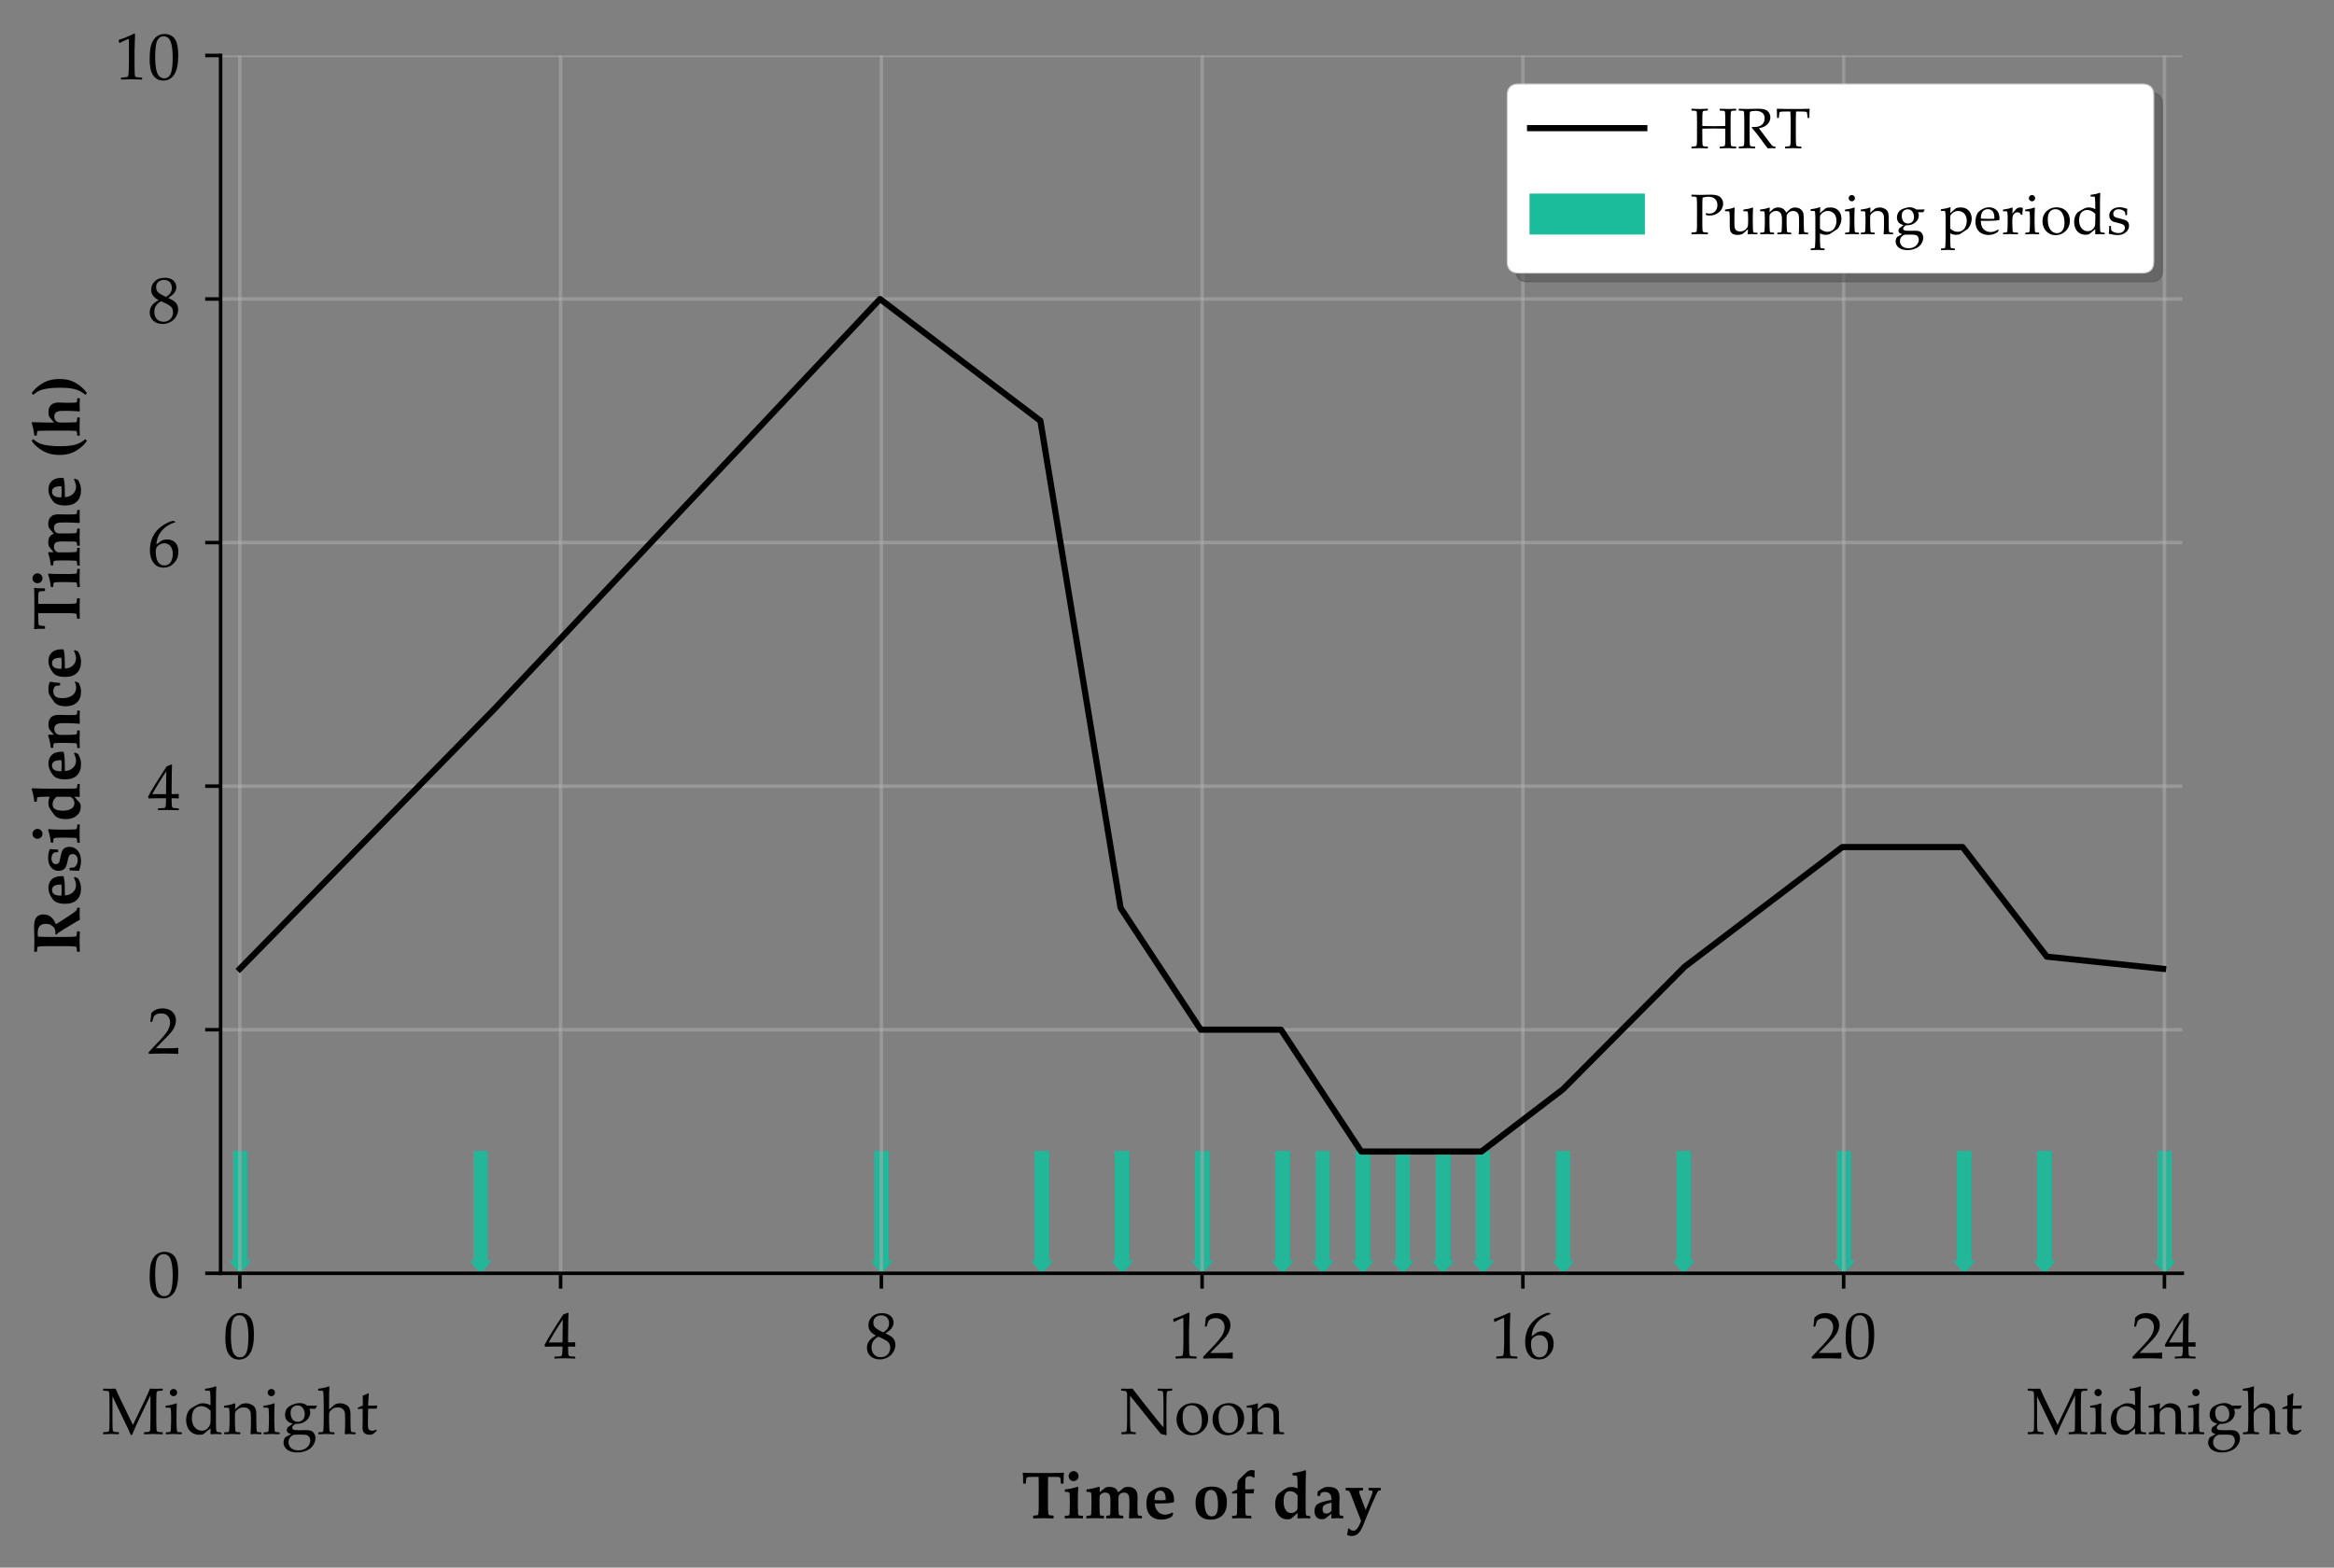 <?xml version="1.0" encoding="utf-8" standalone="no"?>
<!DOCTYPE svg PUBLIC "-//W3C//DTD SVG 1.1//EN"
  "http://www.w3.org/Graphics/SVG/1.1/DTD/svg11.dtd">
<!-- Created with matplotlib (https://matplotlib.org/) -->
<svg height="356.824pt" version="1.1" viewBox="0 0 531.113 356.824" width="531.113pt" xmlns="http://www.w3.org/2000/svg" xmlns:xlink="http://www.w3.org/1999/xlink">
 <rect x="0" y="0" width="531.113" height="356.824" fill="#808080" stroke="none"/>
 <defs>
  <style type="text/css">
*{stroke-linecap:butt;stroke-linejoin:round;}
  </style>
 </defs>
 <g id="figure_1">
  <g id="patch_1">
   <path d="M 0 356.824 
L 531.113 356.824 
L 531.113 0 
L 0 0 
z
" style="fill:none;"/>
  </g>
  <g id="axes_1">
   <g id="patch_2">
    <path d="M 50.197 289.823 
L 496.597 289.823 
L 496.597 12.623 
L 50.197 12.623 
z
" style="fill:none;"/>
   </g>
   <g id="patch_3">
    <path clip-path="url(#p9582083e35)" d="M 54.573 289.823 
L 52.292 287.051 
L 53.053 287.051 
L 53.053 262.103 
L 56.094 262.103 
L 56.094 287.051 
L 56.854 287.051 
z
" style="fill:#1abc9c;opacity:0.9;stroke:#1abc9c;stroke-linejoin:miter;stroke-width:0.24;"/>
   </g>
   <g id="patch_4">
    <path clip-path="url(#p9582083e35)" d="M 109.317 289.823 
L 107.036 287.051 
L 107.797 287.051 
L 107.797 262.103 
L 110.838 262.103 
L 110.838 287.051 
L 111.598 287.051 
z
" style="fill:#1abc9c;opacity:0.9;stroke:#1abc9c;stroke-linejoin:miter;stroke-width:0.24;"/>
   </g>
   <g id="patch_5">
    <path clip-path="url(#p9582083e35)" d="M 200.557 289.823 
L 198.276 287.051 
L 199.036 287.051 
L 199.036 262.103 
L 202.078 262.103 
L 202.078 287.051 
L 202.838 287.051 
z
" style="fill:#1abc9c;opacity:0.9;stroke:#1abc9c;stroke-linejoin:miter;stroke-width:0.24;"/>
   </g>
   <g id="patch_6">
    <path clip-path="url(#p9582083e35)" d="M 237.053 289.823 
L 234.772 287.051 
L 235.532 287.051 
L 235.532 262.103 
L 238.574 262.103 
L 238.574 287.051 
L 239.334 287.051 
z
" style="fill:#1abc9c;opacity:0.9;stroke:#1abc9c;stroke-linejoin:miter;stroke-width:0.24;"/>
   </g>
   <g id="patch_7">
    <path clip-path="url(#p9582083e35)" d="M 255.301 289.823 
L 253.02 287.051 
L 253.78 287.051 
L 253.78 262.103 
L 256.822 262.103 
L 256.822 287.051 
L 257.582 287.051 
z
" style="fill:#1abc9c;opacity:0.9;stroke:#1abc9c;stroke-linejoin:miter;stroke-width:0.24;"/>
   </g>
   <g id="patch_8">
    <path clip-path="url(#p9582083e35)" d="M 273.549 289.823 
L 271.268 287.051 
L 272.028 287.051 
L 272.028 262.103 
L 275.07 262.103 
L 275.07 287.051 
L 275.83 287.051 
z
" style="fill:#1abc9c;opacity:0.9;stroke:#1abc9c;stroke-linejoin:miter;stroke-width:0.24;"/>
   </g>
   <g id="patch_9">
    <path clip-path="url(#p9582083e35)" d="M 291.797 289.823 
L 289.516 287.051 
L 290.276 287.051 
L 290.276 262.103 
L 293.318 262.103 
L 293.318 287.051 
L 294.078 287.051 
z
" style="fill:#1abc9c;opacity:0.9;stroke:#1abc9c;stroke-linejoin:miter;stroke-width:0.24;"/>
   </g>
   <g id="patch_10">
    <path clip-path="url(#p9582083e35)" d="M 300.921 289.823 
L 298.64 287.051 
L 299.4 287.051 
L 299.4 262.103 
L 302.442 262.103 
L 302.442 287.051 
L 303.202 287.051 
z
" style="fill:#1abc9c;opacity:0.9;stroke:#1abc9c;stroke-linejoin:miter;stroke-width:0.24;"/>
   </g>
   <g id="patch_11">
    <path clip-path="url(#p9582083e35)" d="M 310.045 289.823 
L 307.764 287.051 
L 308.524 287.051 
L 308.524 262.103 
L 311.566 262.103 
L 311.566 287.051 
L 312.326 287.051 
z
" style="fill:#1abc9c;opacity:0.9;stroke:#1abc9c;stroke-linejoin:miter;stroke-width:0.24;"/>
   </g>
   <g id="patch_12">
    <path clip-path="url(#p9582083e35)" d="M 319.169 289.823 
L 316.888 287.051 
L 317.648 287.051 
L 317.648 262.103 
L 320.69 262.103 
L 320.69 287.051 
L 321.45 287.051 
z
" style="fill:#1abc9c;opacity:0.9;stroke:#1abc9c;stroke-linejoin:miter;stroke-width:0.24;"/>
   </g>
   <g id="patch_13">
    <path clip-path="url(#p9582083e35)" d="M 328.293 289.823 
L 326.012 287.051 
L 326.772 287.051 
L 326.772 262.103 
L 329.814 262.103 
L 329.814 287.051 
L 330.574 287.051 
z
" style="fill:#1abc9c;opacity:0.9;stroke:#1abc9c;stroke-linejoin:miter;stroke-width:0.24;"/>
   </g>
   <g id="patch_14">
    <path clip-path="url(#p9582083e35)" d="M 337.417 289.823 
L 335.136 287.051 
L 335.896 287.051 
L 335.896 262.103 
L 338.937 262.103 
L 338.937 287.051 
L 339.698 287.051 
z
" style="fill:#1abc9c;opacity:0.9;stroke:#1abc9c;stroke-linejoin:miter;stroke-width:0.24;"/>
   </g>
   <g id="patch_15">
    <path clip-path="url(#p9582083e35)" d="M 355.665 289.823 
L 353.384 287.051 
L 354.144 287.051 
L 354.144 262.103 
L 357.185 262.103 
L 357.185 287.051 
L 357.946 287.051 
z
" style="fill:#1abc9c;opacity:0.9;stroke:#1abc9c;stroke-linejoin:miter;stroke-width:0.24;"/>
   </g>
   <g id="patch_16">
    <path clip-path="url(#p9582083e35)" d="M 383.037 289.823 
L 380.756 287.051 
L 381.516 287.051 
L 381.516 262.103 
L 384.557 262.103 
L 384.557 287.051 
L 385.318 287.051 
z
" style="fill:#1abc9c;opacity:0.9;stroke:#1abc9c;stroke-linejoin:miter;stroke-width:0.24;"/>
   </g>
   <g id="patch_17">
    <path clip-path="url(#p9582083e35)" d="M 419.533 289.823 
L 417.252 287.051 
L 418.012 287.051 
L 418.012 262.103 
L 421.053 262.103 
L 421.053 287.051 
L 421.814 287.051 
z
" style="fill:#1abc9c;opacity:0.9;stroke:#1abc9c;stroke-linejoin:miter;stroke-width:0.24;"/>
   </g>
   <g id="patch_18">
    <path clip-path="url(#p9582083e35)" d="M 446.905 289.823 
L 444.624 287.051 
L 445.384 287.051 
L 445.384 262.103 
L 448.425 262.103 
L 448.425 287.051 
L 449.186 287.051 
z
" style="fill:#1abc9c;opacity:0.9;stroke:#1abc9c;stroke-linejoin:miter;stroke-width:0.24;"/>
   </g>
   <g id="patch_19">
    <path clip-path="url(#p9582083e35)" d="M 465.153 289.823 
L 462.872 287.051 
L 463.632 287.051 
L 463.632 262.103 
L 466.673 262.103 
L 466.673 287.051 
L 467.434 287.051 
z
" style="fill:#1abc9c;opacity:0.9;stroke:#1abc9c;stroke-linejoin:miter;stroke-width:0.24;"/>
   </g>
   <g id="patch_20">
    <path clip-path="url(#p9582083e35)" d="M 492.525 289.823 
L 490.244 287.051 
L 491.004 287.051 
L 491.004 262.103 
L 494.045 262.103 
L 494.045 287.051 
L 494.806 287.051 
z
" style="fill:#1abc9c;opacity:0.9;stroke:#1abc9c;stroke-linejoin:miter;stroke-width:0.24;"/>
   </g>
   <g id="matplotlib.axis_1">
    <g id="xtick_1">
     <g id="line2d_1">
      <path clip-path="url(#p9582083e35)" d="M 54.573 289.823 
L 54.573 12.623 
" style="fill:none;stroke:#b0b0b0;stroke-linecap:square;stroke-opacity:0.5;stroke-width:0.8;"/>
     </g>
     <g id="line2d_2">
      <defs>
       <path d="M 0 0 
L 0 3.5 
" id="m48309f99e4" style="stroke:#000000;stroke-width:0.8;"/>
      </defs>
      <g>
       <use style="stroke:#000000;stroke-width:0.8;" x="54.573" xlink:href="#m48309f99e4" y="289.823"/>
      </g>
     </g>
     <g id="text_1">
      <!-- 0 -->
      <defs>
       <path d="M 3.031 29.828 
Q 3.031 38.531 3.906 45.484 
Q 4.781 52.438 7.781 57.875 
Q 10.797 63.328 15.312 66.031 
Q 19.828 68.75 25.594 68.75 
Q 32.125 68.75 37.078 65.375 
Q 42.047 62.016 44.219 55.031 
Q 46.391 48.047 46.391 36.031 
Q 46.391 16.5 40.406 7.266 
Q 34.422 -1.953 23.828 -1.953 
Q 18.5 -1.953 14.422 0.344 
Q 10.359 2.641 7.734 6.984 
Q 5.125 11.328 4.078 17.234 
Q 3.031 23.141 3.031 29.828 
z
M 11.422 32.672 
Q 11.422 23.391 12.812 15.766 
Q 14.203 8.156 17.453 4.812 
Q 20.703 1.469 25.203 1.469 
Q 29.547 1.469 32.453 4.438 
Q 35.359 7.422 36.688 14.641 
Q 38.031 21.875 38.031 32.516 
Q 38.031 49.219 34.859 57.219 
Q 31.688 65.234 24.359 65.234 
Q 17.969 65.234 14.688 59.031 
Q 11.422 52.828 11.422 32.672 
z
" id="PalatinoLinotype-Roman-48"/>
      </defs>
      <g transform="translate(50.823 309.17)scale(0.15 -0.15)">
       <use xlink:href="#PalatinoLinotype-Roman-48"/>
      </g>
      <!-- Midnight -->
      <defs>
       <path d="M 91.844 68.844 
L 92.281 68.453 
L 92.281 66.062 
L 91.891 65.719 
Q 86.531 65.578 85.234 65.188 
Q 83.938 64.797 83.391 63.891 
Q 82.859 62.984 82.781 60.344 
Q 82.719 57.719 82.516 45.453 
L 82.516 22.953 
Q 82.516 18.062 82.656 11.906 
Q 82.812 5.766 83.266 4.766 
Q 83.734 3.766 84.953 3.297 
Q 86.188 2.828 91.891 2.688 
L 92.281 2.344 
L 92.281 -0.047 
L 91.844 -0.438 
Q 83.891 0 77.984 0 
Q 73.969 0 64.359 -0.438 
L 63.922 -0.047 
L 63.922 2.297 
L 64.312 2.688 
Q 69.672 2.828 70.969 3.219 
Q 72.266 3.609 72.797 4.516 
Q 73.344 5.422 73.438 8.109 
Q 73.531 10.797 73.688 22.953 
L 73.688 58.797 
L 56.844 23.531 
Q 50.484 10.297 45.75 -1.375 
L 43.844 -1.375 
Q 41.109 4.938 39.359 8.688 
L 16.016 57.172 
L 16.016 23.047 
Q 16.016 18.266 16.141 12.031 
Q 16.266 5.812 16.75 4.828 
Q 17.234 3.859 18.453 3.359 
Q 19.672 2.875 25.391 2.781 
L 25.781 2.391 
L 25.781 0.047 
L 25.344 -0.391 
L 22.219 -0.25 
Q 17.391 0 13.922 0 
Q 12.359 0 2.25 -0.391 
L 1.859 0 
L 1.859 2.344 
L 2.25 2.781 
Q 7.625 2.875 8.891 3.266 
Q 10.156 3.656 10.719 4.578 
Q 11.281 5.516 11.344 8.047 
Q 11.422 10.594 11.578 23.047 
L 11.578 45.406 
Q 11.578 49.859 11.453 56.219 
Q 11.328 62.594 10.859 63.594 
Q 10.406 64.594 9.172 65.078 
Q 7.953 65.578 2.25 65.672 
L 1.859 66.062 
L 1.859 68.406 
L 2.297 68.844 
Q 5.672 68.609 11.375 68.609 
Q 16.75 68.609 20.75 68.844 
Q 24.859 59.375 28.609 51.703 
L 47.125 13.719 
L 63.812 48.531 
Q 70.609 62.641 72.953 68.844 
Q 77.641 68.609 82.172 68.609 
Q 86.281 68.609 91.844 68.844 
z
" id="PalatinoLinotype-Roman-77"/>
       <path d="M 14.062 68.359 
Q 16.359 68.359 17.969 66.75 
Q 19.578 65.141 19.578 62.844 
Q 19.578 60.594 17.969 58.984 
Q 16.359 57.375 14.062 57.375 
Q 11.812 57.375 10.172 58.953 
Q 8.547 60.547 8.547 62.844 
Q 8.547 65.141 10.172 66.75 
Q 11.812 68.359 14.062 68.359 
z
M 18.219 46.531 
L 19.141 45.906 
Q 18.609 39.5 18.609 29.641 
L 18.609 18.609 
Q 18.609 17.531 18.797 11.688 
Q 19 5.859 19.219 4.875 
Q 19.438 3.906 19.875 3.469 
Q 20.312 3.031 20.938 2.906 
Q 21.578 2.781 26.219 2.484 
L 26.656 2.094 
L 26.656 0.047 
L 26.266 -0.391 
Q 20.172 0 14.5 0 
Q 8.891 0 2.781 -0.391 
L 2.344 0.047 
L 2.344 2.094 
L 2.781 2.484 
Q 7.516 2.781 8.125 2.922 
Q 8.734 3.078 9.203 3.531 
Q 9.672 4 9.844 4.953 
Q 10.016 5.906 10.234 11.25 
Q 10.453 16.609 10.453 19.344 
L 10.453 28.953 
Q 10.453 30.906 10.25 34.266 
Q 10.062 37.641 9.938 38.422 
Q 9.812 39.203 9.172 39.562 
Q 8.547 39.938 6.641 39.938 
L 2.547 39.984 
L 2.094 40.375 
L 2.094 42.484 
L 2.484 42.875 
Q 11.812 44 18.219 46.531 
z
M 14.406 -2.938 
z
" id="PalatinoLinotype-Roman-105"/>
       <path d="M 32.859 66.219 
L 32.859 68.266 
L 33.25 68.703 
Q 42.578 69.781 48.969 72.312 
L 49.906 71.734 
Q 49.359 66.109 49.359 49.219 
L 49.359 17.234 
Q 49.359 12.312 49.531 8.625 
Q 49.703 4.938 50.141 4.25 
Q 50.594 3.562 51.594 3.125 
Q 52.594 2.688 57.281 2.297 
L 57.719 1.906 
L 57.719 0.047 
L 57.281 -0.391 
Q 52 -0.047 49.078 -0.047 
Q 46.438 -0.047 41.547 -0.391 
L 41.016 0.141 
Q 41.156 4.938 41.156 6.844 
Q 41.156 7.078 41.219 8.688 
Q 38.531 6.734 35.844 4.344 
Q 31.891 0.828 30.672 -0.047 
Q 28.422 -1.172 24.266 -1.172 
Q 17.531 -1.172 12.812 2.141 
Q 8.109 5.469 6.109 10.609 
Q 4.109 15.766 4.109 21.188 
Q 4.109 26.703 6.172 31.812 
Q 8.25 36.922 12.078 39.266 
Q 15.922 41.609 20.438 44.109 
Q 24.953 46.625 29.391 46.625 
Q 35.594 46.625 41.219 43.562 
L 41.016 54.438 
Q 40.922 60.109 40.719 62.328 
Q 40.531 64.547 40.234 64.953 
Q 39.938 65.375 39.234 65.562 
Q 38.531 65.766 33.297 65.766 
z
M 41.219 35.203 
Q 38.188 38.625 34.5 40.422 
Q 30.812 42.234 27.094 42.234 
Q 23 42.234 19.453 40.016 
Q 15.922 37.797 14.359 33.422 
Q 12.797 29.047 12.797 23.922 
Q 12.797 15.375 17.109 10.203 
Q 21.438 5.031 27.984 5.031 
Q 31.547 5.031 34.297 6.656 
Q 37.062 8.297 38.844 11.078 
Q 40.625 13.875 40.922 16.656 
Q 41.219 19.438 41.219 26.859 
z
" id="PalatinoLinotype-Roman-100"/>
       <path d="M 16.703 46.531 
L 17.625 45.906 
Q 17.328 42.625 17.234 37.312 
Q 21.141 40.531 24.656 43.844 
Q 25.688 44.781 26.578 45.219 
Q 27.484 45.656 29.578 46.141 
Q 31.688 46.625 33.891 46.625 
Q 37.594 46.625 41.078 45.109 
Q 44.578 43.609 46.359 41.531 
Q 48.141 39.453 48.828 36.625 
Q 49.516 33.797 49.516 29.641 
L 49.516 21.047 
Q 49.516 20.219 49.75 8.891 
Q 49.859 4.25 50.781 3.359 
Q 51.703 2.484 56.844 2.484 
L 57.234 2.094 
L 57.234 0 
L 56.844 -0.391 
Q 50.641 0 48.438 0 
Q 47.172 0 41.312 -0.391 
L 40.719 0.141 
Q 41.359 6.5 41.359 16.703 
L 41.359 23.094 
Q 41.359 28.859 41.094 31.391 
Q 40.828 33.938 39.453 36.016 
Q 38.094 38.094 35.797 39.234 
Q 33.5 40.375 30.328 40.375 
Q 27.781 40.375 25.969 39.859 
Q 24.172 39.359 21.922 37.766 
Q 19.672 36.188 18.594 34.797 
Q 17.531 33.406 17.312 32.203 
Q 17.094 31 17.094 27.094 
L 17.094 18.609 
Q 17.094 17.531 17.281 11.688 
Q 17.484 5.859 17.703 4.875 
Q 17.922 3.906 18.359 3.469 
Q 18.797 3.031 19.422 2.906 
Q 20.062 2.781 24.703 2.484 
L 25.141 2.094 
L 25.141 0.047 
L 24.75 -0.391 
Q 18.656 0 12.984 0 
Q 7.375 0 1.266 -0.391 
L 0.828 0.047 
L 0.828 2.094 
L 1.266 2.484 
Q 6 2.781 6.609 2.922 
Q 7.234 3.078 7.688 3.531 
Q 8.156 4 8.328 4.953 
Q 8.5 5.906 8.719 11.25 
Q 8.938 16.609 8.938 19.344 
L 8.938 28.953 
Q 8.938 30.906 8.734 34.266 
Q 8.547 37.641 8.422 38.422 
Q 8.297 39.203 7.656 39.562 
Q 7.031 39.938 5.125 39.938 
L 1.031 39.984 
L 0.594 40.375 
L 0.594 42.484 
L 0.984 42.875 
Q 10.297 44 16.703 46.531 
z
" id="PalatinoLinotype-Roman-110"/>
       <path d="M 53.859 43.172 
L 54.25 42.281 
Q 52.25 39.203 51.766 38.281 
L 42.672 38.281 
Q 44.047 35.594 44.047 32.672 
Q 44.047 29.203 42.453 25.922 
Q 40.875 22.656 38.031 20.359 
Q 35.203 18.062 31.609 16.688 
Q 28.031 15.328 23.438 15.328 
L 21.188 15.328 
Q 18.312 13.031 17.484 11.906 
Q 16.656 10.797 16.656 9.625 
Q 16.656 7.469 18.625 6.594 
Q 20.609 5.719 26.812 5.719 
L 37.75 5.859 
Q 42.922 5.859 45.672 4.641 
Q 48.438 3.422 50.141 0.266 
Q 51.859 -2.875 51.859 -6.391 
Q 51.859 -11.766 48.359 -17.109 
Q 44.875 -22.469 38.281 -25.25 
Q 31.688 -28.031 24.219 -28.031 
Q 19.969 -28.031 16.234 -27.094 
Q 12.5 -26.172 9.688 -24.281 
Q 6.891 -22.406 5.172 -19.375 
Q 3.469 -16.359 3.469 -13.094 
Q 3.469 -11.281 4 -9.297 
Q 4.547 -7.328 6.062 -5.031 
L 14.891 -0.094 
Q 10.641 1.219 9.547 2.516 
Q 8.453 3.812 8.453 5.609 
Q 8.453 7.469 9.672 10.016 
L 17.531 15.672 
Q 10.594 17.484 8.172 21.094 
Q 5.766 24.703 5.766 29 
Q 5.766 32.953 7.469 36.547 
Q 9.188 40.141 12.625 42.281 
Q 16.062 44.438 20.328 45.672 
Q 24.609 46.922 28.125 46.922 
Q 34.234 46.922 39.75 42.969 
Q 48.578 42.969 53.859 43.172 
z
M 14.156 31.844 
Q 14.156 28.859 15.328 25.438 
Q 16.5 22.016 19.109 20.25 
Q 21.734 18.5 25 18.5 
Q 29.344 18.5 32.484 21.328 
Q 35.641 24.172 35.641 30.172 
Q 35.641 35.25 32.766 39.297 
Q 29.891 43.359 24.609 43.359 
Q 20.172 43.359 17.156 40.453 
Q 14.156 37.547 14.156 31.844 
z
M 28.469 -0.922 
Q 20.609 -0.922 19.406 -1.109 
Q 18.219 -1.312 16.016 -2.781 
Q 13.812 -4.25 12.422 -6.766 
Q 11.031 -9.281 11.031 -12.406 
Q 11.031 -17.922 15.125 -21.391 
Q 19.234 -24.859 26.078 -24.859 
Q 31.203 -24.859 35.547 -22.703 
Q 39.891 -20.562 41.969 -16.938 
Q 44.047 -13.328 44.047 -10.016 
Q 44.047 -6.688 42.312 -4.312 
Q 40.578 -1.953 37.812 -1.438 
Q 35.062 -0.922 28.469 -0.922 
z
" id="PalatinoLinotype-Roman-103"/>
       <path d="M 16.609 72.312 
L 17.531 71.734 
Q 17 66.109 17 49.219 
L 17 37.156 
Q 21.094 40.531 24.609 43.844 
Q 25.641 44.781 26.562 45.219 
Q 27.484 45.656 29.562 46.141 
Q 31.641 46.625 33.844 46.625 
Q 37.547 46.625 41.031 45.109 
Q 44.531 43.609 46.312 41.531 
Q 48.094 39.453 48.781 36.625 
Q 49.469 33.797 49.469 29.641 
L 49.469 21.047 
Q 49.469 20.219 49.703 8.891 
Q 49.859 4.25 50.75 3.359 
Q 51.656 2.484 56.781 2.484 
L 57.172 2.094 
L 57.172 0 
L 56.781 -0.391 
Q 50.594 0 48.391 0 
Q 47.266 0 41.266 -0.391 
L 40.672 0.141 
Q 41.312 6.5 41.312 16.703 
L 41.312 23.094 
Q 41.312 28.859 41.031 31.391 
Q 40.766 33.938 39.391 36.016 
Q 38.031 38.094 35.766 39.234 
Q 33.5 40.375 30.281 40.375 
Q 26.953 40.375 24.734 39.469 
Q 22.516 38.578 20.219 36.422 
Q 17.922 34.281 17.453 32.828 
Q 17 31.391 17 27.297 
L 17 18.609 
Q 17 17.531 17.188 11.688 
Q 17.391 5.859 17.609 4.875 
Q 17.828 3.906 18.266 3.469 
Q 18.703 3.031 19.328 2.906 
Q 19.969 2.781 24.609 2.484 
L 25.047 2.094 
L 25.047 0.047 
L 24.656 -0.391 
Q 18.562 0 12.891 0 
Q 7.281 0 1.172 -0.391 
L 0.734 0.047 
L 0.734 2.094 
L 1.172 2.484 
Q 5.906 2.781 6.516 2.922 
Q 7.125 3.078 7.594 3.531 
Q 8.062 4 8.234 4.953 
Q 8.406 5.906 8.625 11.25 
Q 8.844 16.609 8.844 19.344 
L 8.844 44.625 
L 8.641 54.984 
Q 8.5 60.406 8.328 62.5 
Q 8.156 64.594 7.859 64.984 
Q 7.562 65.375 6.828 65.562 
Q 6.109 65.766 0.922 65.766 
L 0.484 66.219 
L 0.484 68.266 
L 0.875 68.703 
Q 10.203 69.781 16.609 72.312 
z
" id="PalatinoLinotype-Roman-104"/>
       <path d="M 2.25 38.328 
L 2.25 39.594 
L 2.594 40.094 
Q 7.172 41.797 10.016 43.266 
Q 10.016 56 9.719 58.109 
Q 14.75 59.859 17.969 61.859 
L 19.141 60.891 
Q 18.656 57.812 17.969 43.016 
Q 20.406 42.969 23.25 42.969 
Q 29 42.969 31.5 43.266 
L 31.844 42.922 
L 30.906 38.812 
L 30.516 38.375 
Q 28.031 38.422 25 38.422 
Q 22.266 38.422 17.969 38.375 
L 17.672 18.5 
Q 17.672 11.625 17.984 9.5 
Q 18.312 7.375 19.75 6.172 
Q 21.188 4.984 24.031 4.984 
Q 27.297 4.984 30.078 6.688 
L 31.25 4.938 
Q 30.078 4.109 25.641 0.047 
Q 23.094 -1.125 20.453 -1.125 
Q 9.469 -1.125 9.469 9.516 
Q 9.469 13.422 9.672 16.156 
Q 9.719 17 9.719 17.875 
L 9.719 38.141 
L 7.719 38.141 
Q 5.516 38.141 2.688 37.938 
z
" id="PalatinoLinotype-Roman-116"/>
      </defs>
      <g transform="translate(23.185 326.405)scale(0.15 -0.15)">
       <use xlink:href="#PalatinoLinotype-Roman-77"/>
       <use x="94.58" xlink:href="#PalatinoLinotype-Roman-105"/>
       <use x="123.682" xlink:href="#PalatinoLinotype-Roman-100"/>
       <use x="184.766" xlink:href="#PalatinoLinotype-Roman-110"/>
       <use x="242.969" xlink:href="#PalatinoLinotype-Roman-105"/>
       <use x="272.07" xlink:href="#PalatinoLinotype-Roman-103"/>
       <use x="327.686" xlink:href="#PalatinoLinotype-Roman-104"/>
       <use x="385.889" xlink:href="#PalatinoLinotype-Roman-116"/>
      </g>
     </g>
    </g>
    <g id="xtick_2">
     <g id="line2d_3">
      <path clip-path="url(#p9582083e35)" d="M 127.565 289.823 
L 127.565 12.623 
" style="fill:none;stroke:#b0b0b0;stroke-linecap:square;stroke-opacity:0.5;stroke-width:0.8;"/>
     </g>
     <g id="line2d_4">
      <g>
       <use style="stroke:#000000;stroke-width:0.8;" x="127.565" xlink:href="#m48309f99e4" y="289.823"/>
      </g>
     </g>
     <g id="text_2">
      <!-- 4 -->
      <defs>
       <path d="M 16.062 -0.391 
L 15.672 0 
L 15.672 2.094 
L 16.062 2.484 
Q 23.297 2.688 24.641 2.922 
Q 25.984 3.172 26.609 3.953 
Q 27.25 4.734 27.562 7.766 
Q 27.875 10.797 27.875 14.203 
L 27.875 17.828 
L 17.188 17.828 
Q 7.859 17.828 1.422 17.531 
L 0.594 20.172 
Q 9.078 36.078 28.953 66.266 
L 35.844 69.047 
L 37.062 68.453 
Q 36.531 60.156 36.531 47.906 
L 36.375 34.125 
L 36.375 24.031 
Q 43.109 24.078 46.781 24.312 
L 47.219 23.828 
Q 47.125 21.969 47.125 21.141 
Q 47.172 19.531 47.266 17.969 
L 46.781 17.531 
Q 42.047 17.828 38.875 17.828 
L 36.375 17.828 
L 36.375 14.547 
Q 36.375 9.078 36.672 6.781 
Q 36.969 4.5 37.594 3.828 
Q 38.234 3.172 40.156 2.859 
Q 42.094 2.547 46.828 2.484 
L 47.266 2.094 
L 47.266 0 
L 46.875 -0.391 
Q 38.281 0 32.469 0 
Q 23 0 16.062 -0.391 
z
M 7.031 24.031 
L 27.875 24.031 
L 28.328 58.734 
Q 23.641 52.047 16.5 40.375 
Q 9.375 28.719 7.031 24.031 
z
" id="PalatinoLinotype-Roman-52"/>
      </defs>
      <g transform="translate(123.815 309.17)scale(0.15 -0.15)">
       <use xlink:href="#PalatinoLinotype-Roman-52"/>
      </g>
     </g>
    </g>
    <g id="xtick_3">
     <g id="line2d_5">
      <path clip-path="url(#p9582083e35)" d="M 200.557 289.823 
L 200.557 12.623 
" style="fill:none;stroke:#b0b0b0;stroke-linecap:square;stroke-opacity:0.5;stroke-width:0.8;"/>
     </g>
     <g id="line2d_6">
      <g>
       <use style="stroke:#000000;stroke-width:0.8;" x="200.557" xlink:href="#m48309f99e4" y="289.823"/>
      </g>
     </g>
     <g id="text_3">
      <!-- 8 -->
      <defs>
       <path d="M 16.406 34.625 
Q 10.984 37.5 8.172 41.234 
Q 5.375 44.969 5.375 50.297 
Q 5.375 57.766 10.891 63.109 
Q 16.406 68.453 25.922 68.453 
Q 30.766 68.453 34.891 66.766 
Q 39.016 65.094 41.25 61.75 
Q 43.5 58.406 43.5 54.297 
Q 43.5 50 40.859 46.062 
Q 38.234 42.141 31.547 38.094 
L 31.547 37.641 
Q 37.25 34.906 40.016 33 
Q 42.781 31.109 44.531 27.859 
Q 46.297 24.609 46.297 20.359 
Q 46.297 14.547 42.938 9.203 
Q 39.594 3.859 34.125 1.078 
Q 28.656 -1.703 22.797 -1.703 
Q 14.266 -1.703 8.688 3.078 
Q 3.125 7.859 3.125 15.828 
Q 3.125 22.266 6.953 26.922 
Q 10.797 31.594 16.406 34.188 
z
M 27.781 39.312 
Q 33.016 42.578 34.859 45.875 
Q 36.719 49.172 36.719 52.984 
Q 36.719 58.594 33.5 61.859 
Q 30.281 65.141 24.859 65.141 
Q 19.672 65.141 16.25 62.234 
Q 12.844 59.328 12.844 54.109 
Q 12.844 50.141 15.062 47.234 
Q 17.281 44.344 27.781 39.312 
z
M 20.359 32.859 
Q 14.594 29.438 12.344 25.5 
Q 10.109 21.578 10.109 16.609 
Q 10.109 9.625 14.016 5.641 
Q 17.922 1.656 24.078 1.656 
Q 28.266 1.656 31.688 3.609 
Q 35.109 5.562 36.797 8.953 
Q 38.484 12.359 38.484 16.359 
Q 38.484 22.125 34.453 25.344 
Q 30.422 28.562 20.359 32.859 
z
" id="PalatinoLinotype-Roman-56"/>
      </defs>
      <g transform="translate(196.807 309.17)scale(0.15 -0.15)">
       <use xlink:href="#PalatinoLinotype-Roman-56"/>
      </g>
     </g>
    </g>
    <g id="xtick_4">
     <g id="line2d_7">
      <path clip-path="url(#p9582083e35)" d="M 273.549 289.823 
L 273.549 12.623 
" style="fill:none;stroke:#b0b0b0;stroke-linecap:square;stroke-opacity:0.5;stroke-width:0.8;"/>
     </g>
     <g id="line2d_8">
      <g>
       <use style="stroke:#000000;stroke-width:0.8;" x="273.549" xlink:href="#m48309f99e4" y="289.823"/>
      </g>
     </g>
     <g id="text_4">
      <!-- 12 -->
      <defs>
       <path d="M 7.469 55.172 
L 6.594 55.469 
L 6.109 59.469 
L 6.594 59.969 
Q 11.469 61.375 18.938 64.5 
Q 26.422 67.625 29.641 69.281 
L 30.906 68.797 
Q 30.125 47.406 30.125 43.109 
L 30.125 25 
Q 30.125 18.312 30.266 12.422 
Q 30.422 6.547 30.703 5.484 
Q 31 4.438 31.703 3.844 
Q 32.422 3.266 33.688 3.094 
Q 34.969 2.938 41.266 2.594 
L 41.609 2.203 
L 41.609 0 
L 41.266 -0.391 
Q 30.562 0 26.172 0 
Q 22.859 0 9.906 -0.391 
L 9.578 0 
L 9.578 2.203 
L 9.969 2.594 
Q 17.281 3.125 18.328 3.359 
Q 19.391 3.609 19.953 4.219 
Q 20.516 4.828 20.844 6.531 
Q 21.188 8.25 21.406 16.641 
Q 21.625 25.047 21.625 25.25 
L 21.625 44.484 
Q 21.625 58.641 21.547 59.859 
Q 21.484 61.078 20.703 61.078 
Q 20.516 61.078 20.172 60.984 
Q 19.828 60.891 18.016 60.109 
L 13.188 57.953 
Q 10.156 56.641 7.469 55.172 
z
" id="PalatinoLinotype-Roman-49"/>
       <path d="M 2.25 -0.484 
L 1.656 0 
L 1.656 2.25 
L 18.016 19.578 
Q 28.125 30.281 31.094 36.141 
Q 34.078 42 34.078 47.078 
Q 34.078 53.031 30.469 56.984 
Q 26.859 60.938 20.703 60.938 
Q 16.75 60.938 13.812 59.719 
Q 10.891 58.5 9.891 56.984 
Q 8.891 55.469 6.984 48.484 
L 6.547 48.094 
L 4.547 48.094 
L 4.047 48.531 
Q 5.172 55.125 5.609 61.578 
Q 10.203 66.062 14.188 67.312 
Q 18.172 68.562 22.516 68.562 
Q 27.688 68.562 32.422 66.609 
Q 37.156 64.656 40.031 60.281 
Q 42.922 55.906 42.922 50.141 
Q 42.922 45.844 41.234 41.516 
Q 39.547 37.203 36.297 33.172 
Q 33.062 29.156 27.438 23.531 
L 12.203 8.016 
L 31.5 8.016 
Q 40.375 8.016 46.297 8.641 
L 46.625 8.25 
Q 46.344 6.594 46.344 3.906 
Q 46.344 1.469 46.625 0.047 
L 46.297 -0.484 
Q 42.781 -0.297 35.5 -0.141 
Q 28.219 0 25.875 0 
Q 21.141 0 13.125 -0.125 
Q 5.125 -0.25 2.25 -0.484 
z
" id="PalatinoLinotype-Roman-50"/>
      </defs>
      <g transform="translate(266.049 309.17)scale(0.15 -0.15)">
       <use xlink:href="#PalatinoLinotype-Roman-49"/>
       <use x="50" xlink:href="#PalatinoLinotype-Roman-50"/>
      </g>
      <!-- Noon -->
      <defs>
       <path d="M 3.219 -0.344 
L 2.781 0.094 
L 2.781 2.344 
L 3.219 2.734 
Q 6.203 2.781 7.984 3.078 
Q 9.766 3.375 10.281 4.047 
Q 10.797 4.734 10.969 6.25 
Q 11.141 7.766 11.297 13.078 
Q 11.469 18.406 11.469 20.703 
L 11.469 60.156 
Q 11.469 62.641 10.562 63.844 
Q 9.672 65.047 8.109 65.359 
Q 6.547 65.672 2.781 65.719 
L 2.391 66.109 
L 2.391 68.406 
L 2.781 68.844 
Q 9.516 68.609 11.625 68.609 
Q 16.547 68.609 19.734 68.844 
L 35.297 48.641 
L 58.203 19.922 
Q 62.359 14.703 66.656 10.016 
L 66.656 47.797 
Q 66.656 49.562 66.484 55.297 
Q 66.312 61.031 66.062 62.562 
Q 65.828 64.109 65.203 64.641 
Q 64.594 65.188 62.906 65.453 
Q 61.234 65.719 58.344 65.766 
L 57.953 66.156 
L 57.953 68.406 
L 58.344 68.844 
Q 62.312 68.609 69.625 68.609 
Q 76.312 68.609 79.344 68.844 
L 79.781 68.406 
L 79.781 66.156 
L 79.391 65.766 
Q 76.172 65.719 74.406 65.406 
Q 72.656 65.094 72.219 64.359 
Q 71.781 63.625 71.609 62.203 
Q 71.438 60.797 71.266 55.469 
Q 71.094 50.141 71.094 47.797 
L 71.094 24.609 
L 71.141 11.188 
Q 71.234 4.594 71.344 -2.047 
Q 68.891 -1.219 62.891 0 
L 59.422 4.109 
L 49.031 16.797 
L 15.922 58.156 
L 15.922 20.703 
Q 15.922 18.453 16.094 12.688 
Q 16.266 6.938 16.5 5.719 
Q 16.75 4.5 17.141 4.031 
Q 17.531 3.562 18.828 3.172 
Q 20.125 2.781 24.172 2.734 
L 24.562 2.344 
L 24.562 0.047 
L 24.172 -0.344 
Q 21.625 0 15.969 0 
Q 8.688 0 3.219 -0.344 
z
" id="PalatinoLinotype-Roman-78"/>
       <path d="M 3.328 22.359 
Q 3.328 28.172 5.719 33.562 
Q 8.109 38.969 14.031 42.891 
Q 19.969 46.828 28.125 46.828 
Q 38.375 46.828 44.812 40.359 
Q 51.266 33.891 51.266 23.734 
Q 51.266 12.547 43.859 5.312 
Q 36.469 -1.906 26.031 -1.906 
Q 19.188 -1.906 13.812 1.781 
Q 8.453 5.469 5.891 10.781 
Q 3.328 16.109 3.328 22.359 
z
M 12.547 25.734 
Q 12.547 18.891 14.297 13.5 
Q 16.062 8.109 19.875 4.828 
Q 23.688 1.562 28.562 1.562 
Q 34.328 1.562 38.078 6.125 
Q 41.844 10.688 41.844 19.875 
Q 41.844 30.281 37.766 36.922 
Q 33.688 43.562 26.031 43.562 
Q 19.672 43.562 16.109 38.969 
Q 12.547 34.375 12.547 25.734 
z
M 27.344 49.609 
z
M 26.609 -2.938 
z
" id="PalatinoLinotype-Roman-111"/>
      </defs>
      <g transform="translate(254.761 326.405)scale(0.15 -0.15)">
       <use xlink:href="#PalatinoLinotype-Roman-78"/>
       <use x="83.105" xlink:href="#PalatinoLinotype-Roman-111"/>
       <use x="137.695" xlink:href="#PalatinoLinotype-Roman-111"/>
       <use x="192.285" xlink:href="#PalatinoLinotype-Roman-110"/>
      </g>
     </g>
    </g>
    <g id="xtick_5">
     <g id="line2d_9">
      <path clip-path="url(#p9582083e35)" d="M 346.541 289.823 
L 346.541 12.623 
" style="fill:none;stroke:#b0b0b0;stroke-linecap:square;stroke-opacity:0.5;stroke-width:0.8;"/>
     </g>
     <g id="line2d_10">
      <g>
       <use style="stroke:#000000;stroke-width:0.8;" x="346.541" xlink:href="#m48309f99e4" y="289.823"/>
      </g>
     </g>
     <g id="text_5">
      <!-- 16 -->
      <defs>
       <path d="M 42.188 67.531 
L 42.188 66.938 
Q 36.859 65.828 30.047 61.625 
Q 23.25 57.422 18.609 50.344 
Q 13.969 43.266 13.234 33.25 
Q 14.891 34.422 17.047 36.078 
Q 19.828 38.188 21.109 38.969 
Q 22.406 39.75 24.578 40.328 
Q 26.766 40.922 29.594 40.922 
Q 34.625 40.922 38.625 38.688 
Q 42.625 36.469 44.625 32.141 
Q 46.625 27.828 46.625 22.078 
Q 46.625 13.922 42.672 8.422 
Q 38.719 2.938 34.266 0.562 
Q 29.828 -1.812 24.078 -1.812 
Q 14.266 -1.812 8.844 5.531 
Q 3.422 12.891 3.422 24.656 
Q 3.422 32.469 5.688 39.672 
Q 7.953 46.875 12.594 52.703 
Q 17.234 58.547 24.438 63.078 
Q 31.641 67.625 38.625 69.234 
z
M 12.312 20.953 
Q 12.312 16.109 13.703 11.375 
Q 15.094 6.641 18.156 4.047 
Q 21.234 1.469 25.391 1.469 
Q 28.953 1.469 31.984 3.469 
Q 35.016 5.469 36.594 9.734 
Q 38.188 14.016 38.188 18.75 
Q 38.188 23.484 36.625 27.219 
Q 35.062 30.953 32.078 33.031 
Q 29.109 35.109 25.141 35.109 
Q 22.219 35.109 19.281 33.688 
Q 16.359 32.281 14.766 30.469 
Q 13.188 28.656 12.75 26.625 
Q 12.312 24.609 12.312 20.953 
z
" id="PalatinoLinotype-Roman-54"/>
      </defs>
      <g transform="translate(339.041 309.17)scale(0.15 -0.15)">
       <use xlink:href="#PalatinoLinotype-Roman-49"/>
       <use x="50" xlink:href="#PalatinoLinotype-Roman-54"/>
      </g>
     </g>
    </g>
    <g id="xtick_6">
     <g id="line2d_11">
      <path clip-path="url(#p9582083e35)" d="M 419.533 289.823 
L 419.533 12.623 
" style="fill:none;stroke:#b0b0b0;stroke-linecap:square;stroke-opacity:0.5;stroke-width:0.8;"/>
     </g>
     <g id="line2d_12">
      <g>
       <use style="stroke:#000000;stroke-width:0.8;" x="419.533" xlink:href="#m48309f99e4" y="289.823"/>
      </g>
     </g>
     <g id="text_6">
      <!-- 20 -->
      <g transform="translate(412.033 309.17)scale(0.15 -0.15)">
       <use xlink:href="#PalatinoLinotype-Roman-50"/>
       <use x="50" xlink:href="#PalatinoLinotype-Roman-48"/>
      </g>
     </g>
    </g>
    <g id="xtick_7">
     <g id="line2d_13">
      <path clip-path="url(#p9582083e35)" d="M 492.525 289.823 
L 492.525 12.623 
" style="fill:none;stroke:#b0b0b0;stroke-linecap:square;stroke-opacity:0.5;stroke-width:0.8;"/>
     </g>
     <g id="line2d_14">
      <g>
       <use style="stroke:#000000;stroke-width:0.8;" x="492.525" xlink:href="#m48309f99e4" y="289.823"/>
      </g>
     </g>
     <g id="text_7">
      <!-- 24 -->
      <g transform="translate(485.025 309.17)scale(0.15 -0.15)">
       <use xlink:href="#PalatinoLinotype-Roman-50"/>
       <use x="50" xlink:href="#PalatinoLinotype-Roman-52"/>
      </g>
      <!-- Midnight -->
      <g transform="translate(461.136 326.405)scale(0.15 -0.15)">
       <use xlink:href="#PalatinoLinotype-Roman-77"/>
       <use x="94.58" xlink:href="#PalatinoLinotype-Roman-105"/>
       <use x="123.682" xlink:href="#PalatinoLinotype-Roman-100"/>
       <use x="184.766" xlink:href="#PalatinoLinotype-Roman-110"/>
       <use x="242.969" xlink:href="#PalatinoLinotype-Roman-105"/>
       <use x="272.07" xlink:href="#PalatinoLinotype-Roman-103"/>
       <use x="327.686" xlink:href="#PalatinoLinotype-Roman-104"/>
       <use x="385.889" xlink:href="#PalatinoLinotype-Roman-116"/>
      </g>
     </g>
    </g>
    <g id="text_8">
     <!-- Time of day -->
     <defs>
      <path d="M 64.703 68.609 
Q 64.109 64.984 64.062 61.141 
L 63.969 52.984 
L 63.484 52.484 
L 60.406 52.484 
L 59.859 52.938 
Q 59.625 59.188 59.328 60.25 
Q 58.734 62.203 56.203 62.547 
Q 55.219 62.703 47.016 62.703 
L 40.484 62.703 
Q 40.375 60.984 40.375 49.125 
L 40.375 21.391 
Q 40.375 9.766 41.016 6.25 
Q 41.266 4.828 42.672 4.438 
Q 43.406 4.25 48.391 3.953 
L 48.875 3.469 
L 48.875 0.203 
L 48.391 -0.297 
Q 43.562 0 33.344 0 
Q 22.906 0 18.312 -0.297 
L 17.875 0.141 
L 17.875 3.469 
L 18.359 3.953 
Q 23.344 4.25 24.078 4.438 
Q 25.484 4.828 25.734 6.25 
Q 26.375 9.766 26.375 21.391 
L 26.375 49.125 
Q 26.375 61.188 26.219 62.703 
L 19.234 62.703 
Q 10.5 62.703 9.031 62.156 
Q 8.25 61.859 7.953 61.422 
Q 7.516 60.641 7.234 58.297 
Q 6.891 55.719 6.781 52.984 
L 6.297 52.484 
L 3.219 52.484 
L 2.688 52.984 
L 2.594 61.328 
Q 2.547 64.844 2 68.609 
L 2.438 69.094 
Q 5.328 68.609 23.438 68.609 
L 43.219 68.609 
Q 59.906 68.609 64.203 69.094 
z
" id="PalatinoLinotype-Bold-84"/>
      <path d="M 23.781 63.875 
Q 23.781 60.75 21.578 58.516 
Q 19.391 56.297 16.312 56.297 
Q 13.188 56.297 10.984 58.516 
Q 8.797 60.75 8.797 63.875 
Q 8.797 67.094 11.016 69.281 
Q 13.234 71.484 16.312 71.484 
Q 19.344 71.484 21.562 69.281 
Q 23.781 67.094 23.781 63.875 
z
M 30.516 0.141 
L 30.031 -0.344 
Q 25.391 0 16.656 0 
Q 7.906 0 3.328 -0.344 
L 2.828 0.141 
L 2.828 3.125 
L 3.328 3.609 
Q 8.016 3.766 9.125 4.344 
Q 10.109 4.781 10.203 6.688 
Q 10.547 13.031 10.547 20.312 
L 10.547 27.297 
Q 10.547 36.766 9.812 38.531 
Q 9.422 39.5 7.719 39.75 
Q 7.125 39.844 3.469 39.984 
L 2.984 40.484 
L 2.984 43.219 
L 3.469 43.75 
Q 12.844 44.578 22.359 47.797 
L 23.391 47.172 
Q 22.75 38.281 22.75 32.172 
L 22.75 16.609 
Q 22.75 13.031 23.094 6.688 
Q 23.188 4.781 24.172 4.344 
Q 25.297 3.766 29.984 3.609 
L 30.516 3.125 
z
M 16.656 -3.812 
z
" id="PalatinoLinotype-Bold-105"/>
      <path d="M 86.672 0.25 
L 86.188 -0.297 
Q 83.344 0 76.125 0 
Q 70.125 0 67.578 -0.297 
L 66.891 0.641 
Q 67.672 12.797 67.672 18.359 
L 67.672 22.797 
Q 67.672 29.984 67.234 32.422 
Q 66.703 35.359 64.797 37.109 
Q 62.891 38.875 59.625 38.875 
Q 55.953 38.875 53.516 36.812 
Q 51.078 34.766 51.078 31.594 
L 51.078 17.047 
L 51.266 9.328 
Q 51.375 6.203 51.812 5.219 
Q 52.094 4.594 53.125 4.297 
Q 54 4.047 57.859 3.656 
L 58.406 3.172 
L 58.406 0.25 
L 57.812 -0.297 
Q 51.906 0 45.844 0 
Q 38.328 0 32.953 -0.297 
L 32.422 0.25 
L 32.422 3.125 
L 32.906 3.719 
Q 35.984 4 37.156 4.25 
Q 38.031 4.438 38.422 5.719 
Q 38.719 6.641 38.766 11.141 
L 38.875 26.906 
Q 38.875 32.375 38.031 34.719 
Q 37.359 36.578 35.453 37.797 
Q 33.734 38.922 30.953 38.922 
Q 26.562 38.922 23.969 35.984 
Q 22.75 34.625 22.531 33.781 
Q 22.312 32.953 22.312 30.125 
L 22.312 19.531 
Q 22.312 16.406 22.516 11.422 
Q 22.703 6.297 22.906 5.469 
Q 23.188 4.438 24.531 4.078 
Q 25.875 3.719 28.609 3.656 
L 29.109 3.172 
L 29.109 0.203 
L 28.609 -0.297 
Q 24.469 0 16.219 0 
Q 7.469 0 2.875 -0.344 
L 2.391 0.141 
L 2.391 3.125 
L 2.875 3.609 
Q 7.562 3.766 8.688 4.344 
Q 9.672 4.781 9.766 6.688 
Q 10.109 13.031 10.109 20.312 
L 10.109 27.297 
Q 10.109 37.062 9.375 38.531 
Q 8.891 39.5 7.281 39.75 
Q 6.688 39.844 3.031 39.984 
L 2.547 40.484 
L 2.547 43.219 
L 3.031 43.75 
Q 11.812 44.578 21.531 47.797 
L 22.609 47.172 
L 22.516 39.406 
L 31.203 46.438 
Q 33.594 47.516 36.859 47.516 
Q 42.484 47.516 45.609 45.672 
Q 48.734 43.844 50.641 39.266 
L 59.516 46.438 
Q 61.922 47.562 65.328 47.562 
Q 74.75 47.562 78.422 40.719 
Q 80.031 37.703 80.031 31.453 
Q 80.031 28.859 79.984 27.594 
L 79.938 25.734 
Q 79.828 23.391 79.828 22.609 
L 79.828 16.266 
Q 79.828 8.891 80.078 6.859 
Q 80.328 4.828 81.203 4.297 
Q 82.078 3.766 86.188 3.656 
L 86.672 3.125 
z
" id="PalatinoLinotype-Bold-109"/>
      <path d="M 46.484 27.391 
Q 46.484 26.562 46.438 24.906 
L 45.906 24.219 
Q 39.453 22.469 28.812 22.469 
Q 26.906 22.469 23.047 22.391 
Q 19.188 22.312 17.234 22.312 
Q 17.531 15.141 21.688 10.453 
Q 26.031 5.422 33.016 5.422 
Q 37.703 5.422 44.141 8.641 
L 45.312 7.234 
L 43.172 2.391 
Q 36.031 -2.156 27.688 -2.156 
Q 16.703 -2.156 10.625 4.047 
Q 4.547 10.25 4.547 21.734 
Q 4.547 35.359 11.031 40.375 
Q 20.016 47.312 28.078 47.312 
Q 36.812 47.312 41.609 42.281 
Q 46.484 37.109 46.484 27.391 
z
M 33.734 28.656 
Q 33.734 41.844 25.531 41.844 
Q 16.891 41.844 16.891 28.766 
L 16.891 27.688 
Q 19.734 27.25 26.953 27.25 
Q 30.719 27.25 33.688 27.688 
Q 33.734 28.375 33.734 28.656 
z
M 27.828 -3.812 
z
M 27.828 49.703 
z
" id="PalatinoLinotype-Bold-101"/>
      <path id="PalatinoLinotype-Bold-32"/>
      <path d="M 51.609 24.219 
Q 51.609 6.938 39.984 0.828 
Q 34.328 -2.156 27.047 -2.156 
Q 15.828 -2.156 9.938 4.344 
Q 4.047 10.844 4.047 22.953 
Q 4.047 39.703 15.484 45.266 
Q 21.094 48 28.516 48 
Q 44.094 48 49.172 37.203 
Q 51.609 32.031 51.609 24.219 
z
M 38.094 20.219 
Q 38.094 32.375 35.422 37.625 
Q 32.766 42.875 27.297 42.875 
Q 17.578 42.875 17.578 25.344 
Q 17.578 2.828 28.469 2.828 
Q 35.25 2.828 37.109 10.297 
Q 38.094 14.203 38.094 20.219 
z
M 28.328 -3.812 
z
M 28.328 49.703 
z
" id="PalatinoLinotype-Bold-111"/>
      <path d="M 38.094 72.312 
L 37.891 67.094 
L 37.984 62.203 
L 36.469 61.328 
Q 34.125 63.766 30.516 63.766 
Q 24.859 63.766 24.172 59.422 
Q 23.828 57.234 23.828 50.641 
L 23.828 43.797 
L 28.266 43.797 
Q 31.594 43.797 36.859 44.188 
L 37.547 43.656 
L 36.422 38.094 
L 35.938 37.594 
L 28.953 37.641 
Q 25.25 37.641 23.828 37.594 
L 23.828 28.906 
Q 23.828 6.734 24.516 5.219 
Q 24.906 4.344 25.828 4.109 
Q 27.297 3.766 32.562 3.609 
L 33.062 3.125 
L 33.062 0.141 
L 32.562 -0.344 
L 28.953 -0.203 
Q 23.781 0 17.719 0 
Q 8.984 0 4.391 -0.344 
L 3.906 0.141 
L 3.906 3.125 
L 4.391 3.609 
Q 9.078 3.766 10.203 4.344 
Q 11.188 4.781 11.281 6.688 
Q 11.625 13.031 11.625 28.906 
L 11.625 37.594 
Q 10.547 37.641 10.297 37.641 
Q 9.766 37.641 7.469 37.5 
Q 6.344 37.453 4.391 37.359 
L 3.906 37.844 
L 3.906 39.359 
L 4.344 40.047 
L 8.688 42.281 
Q 9.969 42.875 11.375 43.703 
Q 11.625 44 11.625 44.578 
L 11.625 45.312 
Q 11.625 52.828 12.594 55.562 
Q 13.141 57.031 14.656 58.891 
Q 15.094 59.422 21 65.047 
L 24.031 67.922 
Q 25.344 69.234 27.391 71.047 
Q 30.078 73 33.938 73 
Q 35.984 73 38.094 72.312 
z
" id="PalatinoLinotype-Bold-102"/>
      <path d="M 58.594 0.141 
L 58.109 -0.344 
Q 53.328 0 49.469 0 
Q 45.797 0 39.547 -0.344 
L 39.109 0 
Q 39.312 2.391 39.312 8.016 
Q 37.547 6.547 34.281 3.516 
Q 30.219 -0.25 29 -0.984 
Q 27.438 -1.703 23.922 -1.703 
Q 15.578 -1.703 10.453 4.594 
Q 5.328 10.891 5.328 20.906 
Q 5.328 30.609 9.281 36.031 
Q 10.297 37.453 15.328 41.062 
Q 21.188 45.266 23.875 46.391 
Q 26.219 47.359 29.828 47.359 
Q 34.906 47.359 39.312 45.219 
L 39.312 47.953 
Q 39.312 60.797 38.672 63.094 
Q 38.328 64.359 36.672 64.656 
Q 35.891 64.797 32.172 64.938 
L 31.688 65.484 
L 31.688 68.172 
L 32.172 68.703 
Q 41.547 69.672 51.078 72.75 
L 52.156 72.172 
Q 52.156 71.969 51.953 67.328 
Q 51.516 56.844 51.516 35.797 
L 51.516 20.016 
Q 51.516 6.297 52.156 4.938 
Q 52.547 4.109 53.219 3.906 
Q 54.297 3.562 58.109 3.266 
L 58.594 2.781 
z
M 39.312 25.641 
L 39.312 34.812 
Q 35.797 39.016 32.562 40.188 
Q 30.375 40.969 27.875 40.969 
Q 21.141 40.969 19.188 34.031 
Q 18.109 30.172 18.109 25.438 
Q 18.109 15.328 22.859 10.453 
Q 25.344 7.859 29.547 7.859 
Q 33.016 7.859 35.984 10.062 
Q 38.672 12.016 39.156 14.266 
Q 39.312 14.938 39.312 25.641 
z
" id="PalatinoLinotype-Bold-100"/>
      <path d="M 47.703 0.297 
L 47.172 -0.25 
Q 43.062 0 37.75 0 
Q 33.594 0 29.781 -0.25 
L 29.344 0.297 
L 29.781 6.844 
L 20.312 -0.391 
Q 19.188 -1.219 17.094 -1.422 
Q 16.266 -1.516 15.141 -1.516 
Q 9.719 -1.516 6.812 1.75 
Q 3.906 5.031 3.906 10.797 
Q 3.906 18.406 8.734 21.578 
Q 13.969 25.047 29.781 27.828 
Q 29.781 35.594 25.688 38.234 
Q 23.188 39.844 19.734 39.844 
Q 15.922 39.844 13.719 38.281 
L 11.859 33.734 
L 11.234 33.406 
L 8.734 33.984 
L 8.406 34.672 
L 8.641 40.438 
Q 16.703 46.391 20.75 47.172 
Q 22.469 47.516 25.203 47.516 
Q 34.812 47.516 38.922 42.484 
Q 41.891 38.812 41.891 31.25 
Q 41.891 29.391 41.75 25.297 
Q 41.5 18.453 41.5 16.156 
Q 41.5 8.797 41.75 6.766 
Q 42 4.734 42.891 4.188 
Q 43.797 3.656 47.219 3.562 
L 47.703 3.031 
z
M 29.781 11.672 
L 29.781 23.688 
Q 21.734 21.922 18.922 19.891 
Q 16.109 17.875 16.109 13.719 
Q 16.109 7.078 21.922 7.078 
Q 26.859 7.078 29.781 11.672 
z
M 25.875 49.703 
z
M 25.875 -3.812 
z
" id="PalatinoLinotype-Bold-97"/>
      <path d="M 54.547 42.625 
L 54.109 42.188 
Q 50.875 42.188 49.703 40.328 
Q 49.078 39.266 46.234 33.156 
Q 39.844 19.234 35.641 8.844 
L 27.781 -10.594 
Q 24.125 -19.625 19.922 -23.438 
Q 15.969 -27 10.25 -27 
Q 6.641 -27 3.266 -25.297 
Q 4.109 -21.828 4.984 -15.578 
L 6.25 -15.328 
Q 8.797 -18.953 13.141 -18.953 
Q 18.266 -18.953 22.562 -8.938 
L 24.562 -4.25 
L 8.734 36.859 
Q 7.375 40.438 6.219 41.281 
Q 5.078 42.141 1.703 42.188 
L 1.219 42.672 
L 1.219 45.609 
L 1.766 46.094 
Q 4.891 45.953 13.719 45.953 
Q 21.922 45.953 27.047 46.094 
L 27.547 45.609 
L 27.547 42.672 
L 27.047 42.188 
Q 21.484 42.188 21.484 40.188 
Q 21.484 39.312 21.969 38.031 
Q 22.75 35.797 24.359 31.344 
L 31.5 12.5 
L 35.797 22.797 
Q 42.094 37.891 42.094 40.438 
Q 42.094 42.188 36.422 42.188 
L 35.938 42.672 
L 35.938 45.609 
L 36.469 46.094 
Q 39.312 45.953 46.047 45.953 
Q 49.859 45.953 54 46.094 
L 54.547 45.609 
z
M 39.594 -3.812 
z
M 28.328 49.703 
z
" id="PalatinoLinotype-Bold-121"/>
     </defs>
     <g transform="translate(232.418 345.574)scale(0.15 -0.15)">
      <use xlink:href="#PalatinoLinotype-Bold-84"/>
      <use x="62.949" xlink:href="#PalatinoLinotype-Bold-105"/>
      <use x="96.25" xlink:href="#PalatinoLinotype-Bold-109"/>
      <use x="185.166" xlink:href="#PalatinoLinotype-Bold-101"/>
      <use x="235.166" xlink:href="#PalatinoLinotype-Bold-32"/>
      <use x="260.166" xlink:href="#PalatinoLinotype-Bold-111"/>
      <use x="315.781" xlink:href="#PalatinoLinotype-Bold-102"/>
      <use x="354.697" xlink:href="#PalatinoLinotype-Bold-32"/>
      <use x="379.697" xlink:href="#PalatinoLinotype-Bold-100"/>
      <use x="440.781" xlink:href="#PalatinoLinotype-Bold-97"/>
      <use x="490.781" xlink:href="#PalatinoLinotype-Bold-121"/>
     </g>
    </g>
   </g>
   <g id="matplotlib.axis_2">
    <g id="ytick_1">
     <g id="line2d_15">
      <path clip-path="url(#p9582083e35)" d="M 50.197 289.823 
L 496.597 289.823 
" style="fill:none;stroke:#b0b0b0;stroke-linecap:square;stroke-opacity:0.5;stroke-width:0.8;"/>
     </g>
     <g id="line2d_16">
      <defs>
       <path d="M 0 0 
L -3.5 0 
" id="m72ddcdad65" style="stroke:#000000;stroke-width:0.8;"/>
      </defs>
      <g>
       <use style="stroke:#000000;stroke-width:0.8;" x="50.197" xlink:href="#m72ddcdad65" y="289.823"/>
      </g>
     </g>
     <g id="text_9">
      <!-- 0 -->
      <g transform="translate(33.597 295.247)scale(0.15 -0.15)">
       <use xlink:href="#PalatinoLinotype-Roman-48"/>
      </g>
     </g>
    </g>
    <g id="ytick_2">
     <g id="line2d_17">
      <path clip-path="url(#p9582083e35)" d="M 50.197 234.383 
L 496.597 234.383 
" style="fill:none;stroke:#b0b0b0;stroke-linecap:square;stroke-opacity:0.5;stroke-width:0.8;"/>
     </g>
     <g id="line2d_18">
      <g>
       <use style="stroke:#000000;stroke-width:0.8;" x="50.197" xlink:href="#m72ddcdad65" y="234.383"/>
      </g>
     </g>
     <g id="text_10">
      <!-- 2 -->
      <g transform="translate(33.597 239.807)scale(0.15 -0.15)">
       <use xlink:href="#PalatinoLinotype-Roman-50"/>
      </g>
     </g>
    </g>
    <g id="ytick_3">
     <g id="line2d_19">
      <path clip-path="url(#p9582083e35)" d="M 50.197 178.943 
L 496.597 178.943 
" style="fill:none;stroke:#b0b0b0;stroke-linecap:square;stroke-opacity:0.5;stroke-width:0.8;"/>
     </g>
     <g id="line2d_20">
      <g>
       <use style="stroke:#000000;stroke-width:0.8;" x="50.197" xlink:href="#m72ddcdad65" y="178.943"/>
      </g>
     </g>
     <g id="text_11">
      <!-- 4 -->
      <g transform="translate(33.597 184.367)scale(0.15 -0.15)">
       <use xlink:href="#PalatinoLinotype-Roman-52"/>
      </g>
     </g>
    </g>
    <g id="ytick_4">
     <g id="line2d_21">
      <path clip-path="url(#p9582083e35)" d="M 50.197 123.503 
L 496.597 123.503 
" style="fill:none;stroke:#b0b0b0;stroke-linecap:square;stroke-opacity:0.5;stroke-width:0.8;"/>
     </g>
     <g id="line2d_22">
      <g>
       <use style="stroke:#000000;stroke-width:0.8;" x="50.197" xlink:href="#m72ddcdad65" y="123.503"/>
      </g>
     </g>
     <g id="text_12">
      <!-- 6 -->
      <g transform="translate(33.597 128.927)scale(0.15 -0.15)">
       <use xlink:href="#PalatinoLinotype-Roman-54"/>
      </g>
     </g>
    </g>
    <g id="ytick_5">
     <g id="line2d_23">
      <path clip-path="url(#p9582083e35)" d="M 50.197 68.063 
L 496.597 68.063 
" style="fill:none;stroke:#b0b0b0;stroke-linecap:square;stroke-opacity:0.5;stroke-width:0.8;"/>
     </g>
     <g id="line2d_24">
      <g>
       <use style="stroke:#000000;stroke-width:0.8;" x="50.197" xlink:href="#m72ddcdad65" y="68.063"/>
      </g>
     </g>
     <g id="text_13">
      <!-- 8 -->
      <g transform="translate(33.597 73.487)scale(0.15 -0.15)">
       <use xlink:href="#PalatinoLinotype-Roman-56"/>
      </g>
     </g>
    </g>
    <g id="ytick_6">
     <g id="line2d_25">
      <path clip-path="url(#p9582083e35)" d="M 50.197 12.623 
L 496.597 12.623 
" style="fill:none;stroke:#b0b0b0;stroke-linecap:square;stroke-opacity:0.5;stroke-width:0.8;"/>
     </g>
     <g id="line2d_26">
      <g>
       <use style="stroke:#000000;stroke-width:0.8;" x="50.197" xlink:href="#m72ddcdad65" y="12.623"/>
      </g>
     </g>
     <g id="text_14">
      <!-- 10 -->
      <g transform="translate(26.097 18.047)scale(0.15 -0.15)">
       <use xlink:href="#PalatinoLinotype-Roman-49"/>
       <use x="50" xlink:href="#PalatinoLinotype-Roman-48"/>
      </g>
     </g>
    </g>
    <g id="text_15">
     <!-- Residence Time (h) -->
     <defs>
      <path d="M 69.969 0.203 
L 69.484 -0.297 
Q 69.141 -0.297 67.625 -0.25 
Q 60.938 0 59.281 0 
Q 56.781 0 51.375 -0.297 
Q 51.172 0.875 49.516 3.609 
L 37.406 23.828 
L 31.984 32.078 
Q 30.953 33.594 29.109 35.062 
L 29.641 36.719 
Q 30.766 36.672 31.297 36.672 
Q 36.078 36.672 38.812 38.188 
Q 41.312 39.547 43.406 42.969 
Q 45.516 46.391 45.516 51.125 
Q 45.516 59.375 39.359 62.25 
Q 36.422 63.625 30.812 63.625 
Q 28.375 63.625 26.125 63.234 
Q 25.641 58.453 25.641 46.922 
L 25.641 21.391 
Q 25.641 9.766 26.266 6.25 
Q 26.516 4.828 27.938 4.438 
Q 28.656 4.25 33.641 3.953 
L 34.125 3.469 
L 34.125 0.203 
L 33.688 -0.297 
Q 28.812 0 18.656 0 
Q 8.156 0 3.609 -0.297 
L 3.125 0.141 
L 3.125 3.469 
L 3.609 3.953 
Q 8.594 4.25 9.328 4.438 
Q 10.75 4.828 10.984 6.25 
Q 11.625 9.766 11.625 21.391 
L 11.625 47.219 
Q 11.625 58.844 10.984 62.359 
Q 10.75 63.766 9.328 64.156 
Q 8.594 64.359 3.609 64.656 
L 3.125 65.141 
L 3.125 68.453 
L 3.609 68.891 
Q 8.406 68.609 18.656 68.609 
Q 24.609 68.609 28.328 68.75 
Q 35.688 69.047 39.359 69.047 
Q 47.797 69.047 51.766 67.531 
Q 57.078 65.484 58.891 60.594 
Q 59.766 58.203 59.766 54.938 
Q 59.766 41.656 44.828 36.078 
Q 47.266 31.984 50 27.781 
L 57.516 16.219 
Q 64.156 5.953 66.359 4.547 
Q 67.484 3.812 69.484 3.812 
L 69.969 3.328 
z
" id="PalatinoLinotype-Bold-82"/>
      <path d="M 40.969 15.328 
Q 40.969 7.469 35.031 2.656 
Q 29.109 -2.156 19.531 -2.156 
Q 12.75 -2.156 4.984 0.781 
L 4.438 1.516 
Q 4.891 6 4.984 8.5 
L 5.219 14.656 
L 5.719 15.188 
L 8.594 15.188 
L 9.188 14.656 
Q 9.375 9.188 9.625 8.203 
Q 13.766 2.875 20.516 2.875 
Q 24.812 2.875 27.391 4.969 
Q 29.984 7.078 29.984 10.594 
Q 29.984 15.047 26.078 16.5 
Q 24.422 17.141 19.484 18.172 
Q 11.422 19.875 8.688 22.078 
Q 4.547 25.391 4.547 31.891 
Q 4.547 38.969 9.672 43.266 
Q 15.047 47.75 24.219 47.75 
Q 32.031 47.75 37.203 45.125 
L 37.641 44.344 
Q 37.109 42.141 36.812 33.062 
L 36.281 32.562 
L 33.5 32.562 
L 32.953 33.062 
Q 32.766 36.578 32.281 38.766 
Q 29.203 42.672 23.344 42.672 
Q 19.531 42.672 17.094 40.812 
Q 14.656 38.969 14.656 35.938 
Q 14.656 31.891 18.797 30.516 
Q 20.656 29.938 26.031 28.859 
Q 34.234 27.25 36.859 25.141 
Q 40.969 21.875 40.969 15.328 
z
" id="PalatinoLinotype-Bold-115"/>
      <path d="M 58.984 0.203 
L 58.5 -0.344 
Q 53.125 0 49.422 0 
Q 46 0 39.453 -0.344 
L 38.969 0.141 
Q 39.844 11.031 39.844 16.938 
L 39.844 26.516 
Q 39.844 38.422 31.25 38.422 
Q 26.766 38.422 24.219 35.359 
Q 22.078 32.766 22.078 30.125 
L 22.078 21 
Q 22.078 8.344 22.703 5.469 
Q 23.094 3.766 28.375 3.656 
L 28.859 3.172 
L 28.859 0.203 
L 28.375 -0.297 
Q 24.219 0 15.969 0 
Q 7.234 0 2.641 -0.344 
L 2.156 0.141 
L 2.156 3.125 
L 2.641 3.609 
Q 7.328 3.766 8.453 4.344 
Q 9.422 4.781 9.516 6.688 
Q 9.859 13.031 9.859 20.312 
L 9.859 27.297 
Q 9.859 37.062 9.125 38.531 
Q 8.641 39.5 7.031 39.75 
Q 6.453 39.844 2.781 39.984 
L 2.297 40.484 
L 2.297 43.219 
L 2.781 43.75 
Q 11.578 44.578 21.297 47.797 
L 22.359 47.172 
L 22.266 38.969 
L 30.672 46 
Q 33.891 47.312 37.75 47.312 
Q 45.516 47.312 49.359 42.625 
Q 52.484 38.812 52.484 31.453 
Q 52.484 30.609 52.281 24.656 
Q 52.094 18.703 52.094 16.156 
Q 52.094 8.797 52.344 6.766 
Q 52.594 4.734 53.469 4.188 
Q 54.344 3.656 58.547 3.562 
L 58.984 3.078 
z
" id="PalatinoLinotype-Bold-110"/>
      <path d="M 42.047 6.156 
L 39.891 1.312 
Q 33.25 -2.156 26.812 -2.156 
Q 15.922 -2.156 10.156 4.094 
Q 4.391 10.359 4.391 21.234 
Q 4.391 31.297 8.844 36.531 
Q 10.062 37.984 13.484 40.375 
Q 20.516 45.359 22.875 46.328 
Q 25.25 47.312 30.125 47.312 
Q 36.766 47.312 41.109 45.312 
L 41.609 44.438 
Q 41.547 43.797 40.922 39.891 
L 40.375 36.578 
Q 40.234 35.75 39.938 30.031 
L 39.453 29.547 
L 36.531 29.547 
L 36.031 30.031 
Q 35.75 34.375 35.359 36.078 
Q 33.203 39.891 27.094 39.891 
Q 16.75 39.891 16.75 26.469 
Q 16.75 16.703 20.906 11.078 
Q 25.141 5.281 32.859 5.281 
Q 37.547 5.281 41.109 7.281 
z
" id="PalatinoLinotype-Bold-99"/>
      <path d="M 27.438 -10.891 
Q 22.266 -7.859 16.578 -0.5 
Q 10.891 6.844 8.562 13.984 
Q 6.25 21.141 6.25 30.469 
Q 6.25 39.75 8.547 46.969 
Q 10.844 54.203 15.984 61.234 
Q 21.141 68.266 27.25 72.406 
L 27.984 72.406 
L 29.891 70.703 
L 29.891 69.969 
Q 26.562 65.922 24.875 62.906 
Q 23.188 59.906 22.016 55.391 
Q 20.844 50.875 20.156 44.203 
Q 19.484 37.547 19.484 29.734 
Q 19.484 14.891 21.891 6.484 
Q 24.312 -1.906 29.891 -8.203 
L 29.891 -8.891 
L 28.172 -10.797 
z
" id="PalatinoLinotype-Bold-40"/>
      <path d="M 58.984 0.203 
L 58.5 -0.344 
Q 53.125 0 49.422 0 
Q 46 0 39.453 -0.344 
L 38.969 0.141 
Q 39.844 11.031 39.844 16.938 
L 39.844 26.516 
Q 39.844 38.422 31.25 38.422 
Q 26.656 38.422 24.125 35.25 
Q 22.078 32.719 22.078 28.719 
L 22.078 22.953 
Q 22.078 13.031 22.406 6.688 
Q 22.516 4.781 23.484 4.344 
Q 24.609 3.766 29.297 3.609 
L 29.828 3.125 
L 29.828 0.141 
L 29.344 -0.344 
Q 24.703 0 15.969 0 
Q 7.234 0 2.641 -0.344 
L 2.156 0.141 
L 2.156 3.125 
L 2.641 3.609 
Q 7.328 3.766 8.453 4.344 
Q 9.422 4.781 9.516 6.688 
Q 9.859 13.031 9.859 28.906 
L 9.859 45.266 
Q 9.859 55.516 9.516 61.859 
Q 9.422 63.672 8.438 64.234 
Q 7.469 64.797 2.781 64.938 
L 2.297 65.484 
L 2.297 68.172 
L 2.781 68.703 
Q 12.203 69.734 21.688 72.75 
L 22.703 72.172 
Q 22.703 70.844 22.562 67.328 
Q 22.078 55.672 22.078 41.5 
L 22.078 38.766 
L 30.672 46 
Q 33.891 47.312 37.75 47.312 
Q 45.516 47.312 49.359 42.625 
Q 52.484 38.812 52.484 31.453 
Q 52.484 30.609 52.281 25.484 
Q 52.094 20.359 52.094 16.156 
Q 52.094 8.797 52.344 6.766 
Q 52.594 4.734 53.469 4.188 
Q 54.344 3.656 58.547 3.562 
L 58.984 3.078 
z
" id="PalatinoLinotype-Bold-104"/>
      <path d="M 5.328 72.406 
L 6.109 72.406 
Q 13.625 67.328 20.328 56.703 
Q 27.047 46.094 27.047 30.469 
Q 27.047 23.188 25.75 17.469 
Q 24.469 11.766 21.094 5.875 
Q 17.719 0 13.453 -4.438 
Q 9.188 -8.891 5.906 -10.891 
L 5.172 -10.797 
L 3.422 -8.891 
L 3.422 -8.203 
Q 8.547 -2.594 11.203 5.703 
Q 13.875 14.016 13.875 29.734 
Q 13.875 37.5 13.188 44.188 
Q 12.5 50.875 11.328 55.344 
Q 10.156 59.812 8.5 62.781 
Q 6.844 65.766 3.469 69.969 
L 3.422 70.703 
z
" id="PalatinoLinotype-Bold-41"/>
     </defs>
     <g transform="translate(18.113 217.109)rotate(-90)scale(0.15 -0.15)">
      <use xlink:href="#PalatinoLinotype-Bold-82"/>
      <use x="71.387" xlink:href="#PalatinoLinotype-Bold-101"/>
      <use x="121.387" xlink:href="#PalatinoLinotype-Bold-115"/>
      <use x="165.771" xlink:href="#PalatinoLinotype-Bold-105"/>
      <use x="199.072" xlink:href="#PalatinoLinotype-Bold-100"/>
      <use x="260.156" xlink:href="#PalatinoLinotype-Bold-101"/>
      <use x="310.156" xlink:href="#PalatinoLinotype-Bold-110"/>
      <use x="371.24" xlink:href="#PalatinoLinotype-Bold-99"/>
      <use x="415.625" xlink:href="#PalatinoLinotype-Bold-101"/>
      <use x="465.625" xlink:href="#PalatinoLinotype-Bold-32"/>
      <use x="490.625" xlink:href="#PalatinoLinotype-Bold-84"/>
      <use x="553.574" xlink:href="#PalatinoLinotype-Bold-105"/>
      <use x="586.875" xlink:href="#PalatinoLinotype-Bold-109"/>
      <use x="675.791" xlink:href="#PalatinoLinotype-Bold-101"/>
      <use x="725.791" xlink:href="#PalatinoLinotype-Bold-32"/>
      <use x="750.791" xlink:href="#PalatinoLinotype-Bold-40"/>
      <use x="784.092" xlink:href="#PalatinoLinotype-Bold-104"/>
      <use x="845.176" xlink:href="#PalatinoLinotype-Bold-41"/>
     </g>
    </g>
   </g>
   <g id="line2d_27">
    <path clip-path="url(#p9582083e35)" d="M 54.573 220.523 
L 112.359 161.526 
L 200.253 68.063 
L 236.749 95.783 
L 254.997 206.663 
L 273.245 234.383 
L 291.493 234.383 
L 309.741 262.103 
L 337.113 262.103 
L 355.665 247.935 
L 383.341 220.061 
L 419.229 192.803 
L 446.6 192.803 
L 465.761 217.751 
L 492.22 220.523 
L 492.22 220.523 
" style="fill:none;stroke:#000000;stroke-linecap:square;stroke-width:1.4;"/>
   </g>
   <g id="patch_21">
    <path d="M 50.197 289.823 
L 50.197 12.623 
" style="fill:none;stroke:#000000;stroke-linecap:square;stroke-linejoin:miter;stroke-width:0.8;"/>
   </g>
   <g id="patch_22">
    <path d="M 50.197 289.823 
L 496.597 289.823 
" style="fill:none;stroke:#000000;stroke-linecap:square;stroke-linejoin:miter;stroke-width:0.8;"/>
   </g>
   <g id="legend_1">
    <g id="patch_23">
     <path d="M 347.575 64.137 
L 489.497 64.137 
Q 492.097 64.137 492.097 61.537 
L 492.097 23.723 
Q 492.097 21.123 489.497 21.123 
L 347.575 21.123 
Q 344.975 21.123 344.975 23.723 
L 344.975 61.537 
Q 344.975 64.137 347.575 64.137 
z
" style="fill:#4c4c4c;opacity:0.5;stroke:#4c4c4c;stroke-linejoin:miter;stroke-width:0.24;"/>
    </g>
    <g id="patch_24">
     <path d="M 345.575 62.137 
L 487.497 62.137 
Q 490.097 62.137 490.097 59.537 
L 490.097 21.723 
Q 490.097 19.123 487.497 19.123 
L 345.575 19.123 
Q 342.975 19.123 342.975 21.723 
L 342.975 59.537 
Q 342.975 62.137 345.575 62.137 
z
" style="fill:#ffffff;stroke:#cccccc;stroke-linejoin:miter;stroke-width:0.24;"/>
    </g>
    <g id="line2d_28">
     <path d="M 348.175 29.174 
L 374.175 29.174 
" style="fill:none;stroke:#000000;stroke-linecap:square;stroke-width:1.4;"/>
    </g>
    <g id="line2d_29"/>
    <g id="text_16">
     <!-- HRT -->
     <defs>
      <path d="M 2.875 69 
Q 15.328 68.609 16.844 68.609 
Q 18.453 68.609 30.859 69 
L 31.25 68.656 
L 31.25 66.219 
L 30.859 65.875 
Q 27.484 65.766 25.656 65.562 
Q 23.828 65.375 23 64.844 
Q 22.172 64.312 21.891 62.328 
Q 21.625 60.359 21.625 56.844 
L 21.531 45.609 
L 21.531 38.766 
Q 32.234 38.484 41.797 38.484 
Q 54.891 38.484 61.719 38.766 
L 61.719 45.609 
L 61.625 55.125 
Q 61.578 60.688 61.328 62.297 
Q 61.078 63.922 60.641 64.453 
Q 60.203 64.984 58.875 65.328 
Q 57.562 65.672 52.344 65.875 
L 52 66.219 
L 52 68.656 
L 52.344 69 
Q 64.844 68.609 66.359 68.609 
Q 68.016 68.609 80.375 69 
L 80.766 68.656 
L 80.766 66.219 
L 80.375 65.875 
Q 76.953 65.766 75.125 65.562 
Q 73.297 65.375 72.453 64.844 
Q 71.625 64.312 71.375 62.328 
Q 71.141 60.359 71.094 56.844 
L 71 45.609 
L 71 23 
L 71.094 13.484 
Q 71.141 7.953 71.375 6.344 
Q 71.625 4.734 72.094 4.188 
Q 72.562 3.656 73.844 3.297 
Q 75.141 2.938 80.375 2.734 
L 80.766 2.438 
L 80.766 0 
L 80.375 -0.391 
Q 67.875 0 66.359 0 
Q 64.797 0 52.344 -0.391 
L 52 0 
L 52 2.438 
L 52.344 2.734 
Q 56.938 2.938 58.453 3.219 
Q 59.969 3.516 60.453 3.969 
Q 60.938 4.438 61.281 5.953 
Q 61.625 7.469 61.625 12.703 
L 61.719 23 
L 61.719 34.125 
Q 47.266 34.422 41.453 34.422 
Q 35.5 34.422 21.531 34.125 
L 21.531 23 
L 21.578 13.484 
Q 21.625 7.953 21.875 6.344 
Q 22.125 4.734 22.578 4.188 
Q 23.047 3.656 24.359 3.297 
Q 25.688 2.938 30.859 2.734 
L 31.25 2.438 
L 31.25 0 
L 30.859 -0.391 
Q 18.406 0 16.844 0 
Q 15.328 0 2.875 -0.391 
L 2.484 0 
L 2.484 2.438 
L 2.875 2.734 
Q 7.422 2.938 8.938 3.219 
Q 10.453 3.516 10.953 3.969 
Q 11.469 4.438 11.781 5.953 
Q 12.109 7.469 12.156 12.703 
L 12.203 23 
L 12.203 45.609 
L 12.109 55.125 
Q 12.062 60.688 11.844 62.297 
Q 11.625 63.922 11.156 64.453 
Q 10.688 64.984 9.375 65.328 
Q 8.062 65.672 2.875 65.875 
L 2.484 66.219 
L 2.484 68.656 
z
" id="PalatinoLinotype-Roman-72"/>
      <path d="M 2.047 68.656 
L 2.438 69 
Q 11.375 68.609 16.359 68.609 
Q 21.875 68.609 31.25 68.953 
Q 34.719 69.047 36.281 69.047 
Q 48.641 69.047 53.031 64.547 
Q 57.422 60.062 57.422 53.906 
Q 57.422 49.812 55.266 45.844 
Q 53.125 41.891 48.922 39.078 
Q 44.734 36.281 37.359 34.859 
Q 38.719 32.953 42.281 28.266 
L 49.219 19.094 
Q 52.594 14.547 56.438 9.484 
Q 60.297 4.438 61.422 3.781 
Q 62.547 3.125 63.344 2.969 
Q 64.156 2.828 65.922 2.828 
L 66.312 2.438 
L 66.312 0.141 
L 65.875 -0.297 
Q 63.531 0 60.297 0 
Q 56.844 0 52.734 -0.297 
Q 49.359 3.812 42.141 13.922 
Q 33.734 25.641 24.953 35.641 
L 25.438 37.156 
Q 27.984 37.016 29.391 37.016 
Q 37.844 37.016 42.625 41.062 
Q 47.406 45.125 47.406 52.297 
Q 47.406 58.734 43.109 62.031 
Q 38.812 65.328 31.5 65.328 
Q 26.375 65.328 21.828 63.922 
Q 21.094 62.844 21.094 45.609 
L 21.094 23 
L 21.141 13.484 
Q 21.188 7.953 21.438 6.344 
Q 21.688 4.734 22.141 4.188 
Q 22.609 3.656 23.922 3.297 
Q 25.25 2.938 30.422 2.734 
L 30.812 2.438 
L 30.812 0 
L 30.422 -0.391 
Q 30.172 -0.391 21.828 -0.094 
Q 18.359 0 16.406 0 
Q 14.891 0 2.438 -0.391 
L 2.047 0 
L 2.047 2.438 
L 2.438 2.734 
Q 6.984 2.938 8.5 3.219 
Q 10.016 3.516 10.516 3.969 
Q 11.031 4.438 11.344 5.953 
Q 11.672 7.469 11.719 12.703 
L 11.766 23 
L 11.766 45.609 
L 11.672 55.125 
Q 11.625 60.688 11.406 62.297 
Q 11.188 63.922 10.719 64.453 
Q 10.25 64.984 8.938 65.328 
Q 7.625 65.672 2.438 65.875 
L 2.047 66.219 
z
" id="PalatinoLinotype-Roman-82"/>
      <path d="M 58.938 69 
L 59.375 68.562 
Q 58.938 64.156 58.938 53.219 
L 58.547 52.828 
L 56.25 52.828 
L 55.859 53.266 
L 55.328 57.766 
Q 54.938 61.375 54.719 62.172 
Q 54.5 62.984 54 63.344 
Q 53.516 63.719 50.828 63.953 
Q 48.141 64.203 44.828 64.203 
L 35.594 64.203 
Q 35.203 53.172 35.203 51.469 
L 35.203 23 
L 35.297 13.484 
Q 35.359 7.953 35.578 6.312 
Q 35.797 4.688 36.25 4.172 
Q 36.719 3.656 38.031 3.297 
Q 39.359 2.938 44.578 2.734 
L 44.922 2.438 
L 44.922 0 
L 44.578 -0.391 
Q 32.078 0 30.609 0 
Q 29.047 0 16.703 -0.391 
L 16.312 0 
L 16.312 2.438 
L 16.703 2.734 
Q 21.297 2.938 22.781 3.219 
Q 24.266 3.516 24.781 3.969 
Q 25.297 4.438 25.641 5.953 
Q 25.984 7.469 25.984 12.703 
L 26.078 23 
L 26.078 51.469 
Q 26.078 52.25 25.688 64.203 
L 18.406 64.203 
Q 13.922 64.203 10.641 64 
Q 7.375 63.812 6.859 63 
Q 6.344 62.203 5.906 57.766 
L 5.422 53.266 
L 4.984 52.828 
L 2.734 52.828 
L 2.344 53.219 
Q 2.25 64.984 1.906 68.562 
L 2.344 69 
Q 10.844 68.609 30.609 68.609 
Q 50.781 68.609 58.938 69 
z
" id="PalatinoLinotype-Roman-84"/>
     </defs>
     <g transform="translate(384.575 33.724)scale(0.13 -0.13)">
      <use xlink:href="#PalatinoLinotype-Roman-72"/>
      <use x="83.203" xlink:href="#PalatinoLinotype-Roman-82"/>
      <use x="150" xlink:href="#PalatinoLinotype-Roman-84"/>
     </g>
    </g>
    <g id="patch_25">
     <path d="M 348.175 53.281 
L 374.175 53.281 
L 374.175 44.181 
L 348.175 44.181 
z
" style="fill:#1abc9c;stroke:#1abc9c;stroke-linejoin:miter;stroke-width:0.24;"/>
    </g>
    <g id="text_17">
     <!-- Pumping periods -->
     <defs>
      <path d="M 2.875 69 
Q 15.188 68.609 18.562 68.609 
Q 23.141 68.609 28.859 68.844 
Q 34.906 69.047 36.328 69.047 
Q 43.172 69.047 47.625 67.625 
Q 52.094 66.219 55.016 62.453 
Q 57.953 58.688 57.953 53.375 
Q 57.953 48.969 55.906 44.859 
Q 53.859 40.766 50.188 37.891 
Q 46.531 35.016 42.766 33.766 
Q 39.016 32.516 34.969 32.516 
Q 31.938 32.516 28.219 33.203 
L 27.391 36.188 
L 27.828 36.672 
Q 31.5 35.844 33.797 35.844 
Q 40.188 35.844 44.062 40.062 
Q 47.953 44.281 47.953 50.875 
Q 47.953 57.516 43.922 61.469 
Q 39.891 65.438 31.734 65.438 
Q 27.297 65.438 21.969 63.766 
Q 21.531 60.016 21.531 45.609 
L 21.531 23 
L 21.578 13.484 
Q 21.625 7.953 21.875 6.344 
Q 22.125 4.734 22.578 4.188 
Q 23.047 3.656 24.359 3.297 
Q 25.688 2.938 30.859 2.734 
L 31.25 2.438 
L 31.25 0 
L 30.859 -0.391 
Q 18.406 0 16.844 0 
Q 15.188 0 2.875 -0.391 
L 2.484 0 
L 2.484 2.438 
L 2.875 2.734 
Q 7.422 2.938 8.938 3.219 
Q 10.453 3.516 10.953 3.969 
Q 11.469 4.438 11.781 5.953 
Q 12.109 7.469 12.156 12.703 
L 12.203 23 
L 12.203 45.609 
L 12.109 55.125 
Q 12.062 60.688 11.844 62.297 
Q 11.625 63.922 11.156 64.453 
Q 10.688 64.984 9.375 65.328 
Q 8.062 65.672 2.875 65.875 
L 2.484 66.219 
L 2.484 68.656 
z
" id="PalatinoLinotype-Roman-80"/>
      <path d="M 16.891 46.531 
L 17.828 45.906 
Q 17.281 39.5 17.281 29.641 
L 17.281 18.266 
Q 17.281 12.016 18.234 9.562 
Q 19.188 7.125 21.531 5.828 
Q 23.875 4.547 27.094 4.547 
Q 30.672 4.547 33.594 5.938 
Q 36.531 7.328 38.5 9.859 
Q 40.484 12.406 40.766 13.281 
Q 41.062 14.156 41.156 18.219 
L 41.312 23.688 
L 41.312 28.953 
Q 41.312 30.906 41.109 34.266 
Q 40.922 37.641 40.797 38.422 
Q 40.672 39.203 40.031 39.562 
Q 39.406 39.938 37.5 39.938 
L 33.406 39.984 
L 32.953 40.375 
L 32.953 42.484 
L 33.344 42.875 
Q 42.672 44 49.078 46.531 
L 50 45.906 
Q 49.469 39.5 49.469 29.641 
L 49.469 21.047 
Q 49.469 20.312 49.703 9.078 
Q 49.812 4.938 50.219 4.031 
Q 50.641 3.125 51.359 2.75 
Q 52.094 2.391 55.719 2.391 
L 57.078 2.391 
L 57.516 2 
L 57.516 0.047 
L 57.125 -0.391 
Q 50.25 0 47.906 0 
Q 44.922 0 41.016 -0.344 
L 40.578 0.047 
Q 40.875 5.031 41.016 8.5 
Q 37.938 6.109 33.984 2.094 
Q 32.469 0.594 29.641 -0.438 
Q 26.812 -1.469 23.188 -1.469 
Q 17.719 -1.469 14.672 0.266 
Q 11.625 2 10.344 5.047 
Q 9.078 8.109 9.078 15.578 
L 9.125 19.438 
L 9.125 28.953 
Q 9.125 30.906 8.922 34.266 
Q 8.734 37.641 8.609 38.422 
Q 8.5 39.203 7.859 39.562 
Q 7.234 39.938 5.328 39.938 
L 1.219 39.984 
L 0.781 40.375 
L 0.781 42.484 
L 1.172 42.875 
Q 10.5 44 16.891 46.531 
z
M 28.562 49.609 
z
M 29.047 -2.938 
z
" id="PalatinoLinotype-Roman-117"/>
      <path d="M 17.969 46.531 
L 18.891 45.906 
Q 18.609 42.672 18.5 38.188 
L 23.141 42.438 
Q 25.094 44.234 25.734 44.75 
Q 26.375 45.266 28.719 45.938 
Q 31.062 46.625 33.641 46.625 
Q 38.531 46.625 42.188 44.203 
Q 45.844 41.797 47.609 37.547 
Q 54.203 43.797 55.297 44.484 
Q 56.391 45.172 58.781 45.875 
Q 61.188 46.578 63.578 46.578 
Q 67.438 46.578 70.656 44.922 
Q 73.875 43.266 75.781 40.578 
Q 77.688 37.891 78 34.766 
Q 78.328 31.641 78.328 26.172 
L 78.328 21.047 
Q 78.328 20.219 78.609 8.891 
Q 78.719 4.25 79.641 3.359 
Q 80.562 2.484 85.641 2.484 
L 86.031 2.094 
L 86.031 0 
L 85.641 -0.391 
Q 79.438 0 77.25 0 
Q 76.031 0 70.172 -0.391 
L 69.531 0.141 
Q 70.172 6.5 70.172 16.703 
L 70.172 22.562 
Q 70.172 30.328 69.438 33.422 
Q 68.703 36.531 66.016 38.5 
Q 63.328 40.484 59.625 40.484 
Q 56.984 40.484 54.688 39.422 
Q 52.391 38.375 50.562 36.297 
Q 48.734 34.234 48.531 32.453 
Q 48.344 30.672 48.344 25.875 
L 48.344 19.781 
Q 48.344 17.625 48.531 11.719 
Q 48.734 5.812 48.953 4.828 
Q 49.172 3.859 49.625 3.438 
Q 50.094 3.031 50.703 2.906 
Q 51.312 2.781 55.953 2.484 
L 56.391 2.094 
L 56.391 0.047 
L 56 -0.391 
Q 49.906 0 44.234 0 
Q 39.016 0 32.516 -0.391 
L 32.078 0.047 
L 32.078 2.094 
L 32.516 2.484 
Q 37.25 2.781 37.859 2.922 
Q 38.484 3.078 38.938 3.531 
Q 39.406 4 39.578 4.953 
Q 39.75 5.906 39.969 11.25 
Q 40.188 16.609 40.188 19.344 
L 40.188 24.906 
Q 40.188 30.422 39.422 33.391 
Q 38.672 36.375 36.172 38.422 
Q 33.688 40.484 29.938 40.484 
Q 27 40.484 24.578 39.328 
Q 22.172 38.188 20.625 36.5 
Q 19.094 34.812 18.719 33.344 
Q 18.359 31.891 18.359 27 
L 18.359 19.781 
Q 18.359 17.625 18.547 11.719 
Q 18.75 5.812 18.969 4.828 
Q 19.188 3.859 19.656 3.438 
Q 20.125 3.031 20.734 2.906 
Q 21.344 2.781 25.984 2.484 
L 26.422 2.094 
L 26.422 0.047 
L 26.031 -0.391 
Q 19.922 0 14.266 0 
Q 8.641 0 2.547 -0.391 
L 2.094 0.047 
L 2.094 2.094 
L 2.547 2.484 
Q 7.281 2.781 7.891 2.922 
Q 8.5 3.078 8.953 3.531 
Q 9.422 4 9.594 4.953 
Q 9.766 5.906 9.984 11.25 
Q 10.203 16.609 10.203 19.344 
L 10.203 28.953 
Q 10.203 30.906 10 34.266 
Q 9.812 37.641 9.688 38.422 
Q 9.578 39.203 8.938 39.562 
Q 8.297 39.938 6.391 39.938 
L 2.297 39.984 
L 1.859 40.375 
L 1.859 42.484 
L 2.25 42.875 
Q 11.578 44 17.969 46.531 
z
" id="PalatinoLinotype-Roman-109"/>
      <path d="M 18.062 47.125 
L 19 46.531 
Q 18.5 40.969 18.453 36.672 
Q 25.094 42.719 27.703 44.672 
Q 30.328 46.625 36.719 46.625 
Q 40.719 46.625 43.984 45.531 
Q 47.266 44.438 50.047 41.922 
Q 52.828 39.406 54.438 35.625 
Q 56.062 31.844 56.062 26.859 
Q 56.062 23.344 54.938 19.719 
Q 53.812 16.109 51.969 13.031 
Q 50.141 9.969 49.047 8.953 
Q 47.953 7.953 44.531 5.953 
Q 41.453 4.109 38.422 1.953 
Q 36.328 0.438 35.5 0 
Q 34.672 -0.438 32.719 -0.875 
Q 30.766 -1.312 28.562 -1.312 
Q 23.484 -1.312 18.453 1.266 
L 18.453 -9.125 
Q 18.453 -10.203 18.641 -16.031 
Q 18.844 -21.875 19.062 -22.844 
Q 19.281 -23.828 19.719 -24.266 
Q 20.172 -24.703 20.797 -24.828 
Q 21.438 -24.953 26.078 -25.25 
L 26.516 -25.641 
L 26.516 -27.688 
L 26.125 -28.125 
Q 20.016 -27.734 14.406 -27.734 
Q 8.797 -27.734 2.688 -28.125 
L 2.25 -27.688 
L 2.25 -25.641 
L 2.688 -25.25 
Q 7.375 -24.953 8 -24.797 
Q 8.641 -24.656 9.109 -24.188 
Q 9.578 -23.734 9.734 -22.703 
Q 9.906 -21.688 10.125 -16.156 
Q 10.359 -10.641 10.359 -7.859 
L 10.359 29.547 
Q 10.359 32.078 10.125 35.422 
Q 9.906 38.766 9.766 39.297 
Q 9.625 39.844 9.062 40.188 
Q 8.5 40.531 6.547 40.531 
L 2.438 40.578 
L 2 40.969 
L 2 43.062 
L 2.391 43.453 
Q 11.719 44.578 18.062 47.125 
z
M 18.453 9.672 
Q 20.703 7.375 24.016 5.688 
Q 27.344 4 31.344 4 
Q 36.078 4 39.719 6.391 
Q 43.359 8.797 45.359 13.406 
Q 47.359 18.016 47.359 23.641 
Q 47.359 28.172 45.578 32.078 
Q 43.797 35.984 40.062 38.234 
Q 36.328 40.484 32.125 40.484 
Q 29.547 40.484 27.094 39.578 
Q 24.656 38.672 22.531 36.906 
Q 20.406 35.156 19.484 33.562 
Q 18.562 31.984 18.5 30.938 
Q 18.453 29.891 18.453 28.609 
z
" id="PalatinoLinotype-Roman-112"/>
      <path id="PalatinoLinotype-Roman-32"/>
      <path d="M 43.172 7.172 
L 41.609 3.656 
Q 36.531 0.391 32.547 -0.578 
Q 28.562 -1.562 25.438 -1.562 
Q 19.578 -1.562 14.328 0.734 
Q 9.078 3.031 5.781 8.5 
Q 2.484 13.969 2.484 21.688 
Q 2.484 26.812 3.75 30.938 
Q 5.031 35.062 6.422 37.062 
Q 7.812 39.062 11.125 41.5 
Q 14.453 43.953 18.156 45.406 
Q 21.875 46.875 26.172 46.875 
Q 32.031 46.875 36.5 44.109 
Q 40.969 41.359 42.766 37.062 
Q 44.578 32.766 44.578 27.938 
Q 44.578 26.422 44.438 25 
L 43.891 24.469 
Q 40.578 23.734 34.953 23.484 
Q 29.344 23.25 27.547 23.25 
L 11.859 23.25 
Q 11.969 13.141 16.938 8.344 
Q 21.922 3.562 29.156 3.562 
Q 32.562 3.562 35.719 4.734 
Q 38.875 5.906 42.391 8.016 
z
M 11.859 27.156 
Q 12.75 27 18.625 26.797 
Q 24.516 26.609 27.344 26.609 
Q 34.125 26.609 35.594 26.859 
Q 35.641 28.031 35.641 28.656 
Q 35.641 36.234 32.562 39.922 
Q 29.5 43.609 24.172 43.609 
Q 18.359 43.609 15.109 39.453 
Q 11.859 35.297 11.859 27.156 
z
M 25.484 49.609 
z
M 24.906 -2.938 
z
" id="PalatinoLinotype-Roman-101"/>
      <path d="M 18.75 46.531 
L 19.672 45.906 
Q 19.391 43.062 19.234 35.844 
L 22.906 40.484 
Q 24.703 42.781 26.094 44.016 
Q 27.484 45.266 29.344 45.938 
Q 31.203 46.625 33.156 46.625 
Q 35.297 46.625 37.203 45.75 
L 37.547 45.062 
Q 36.766 38.578 36.672 33.641 
L 34.469 33.641 
Q 32.516 38.141 28.172 38.141 
Q 25.141 38.141 22.891 36.203 
Q 20.656 34.281 19.891 31.375 
Q 19.141 28.469 19.141 24.031 
L 19.141 18.609 
Q 19.141 17.141 19.328 11.422 
Q 19.531 5.719 19.75 4.828 
Q 19.969 3.953 20.438 3.531 
Q 20.906 3.125 21.656 2.969 
Q 22.406 2.828 28.609 2.484 
L 29.047 2.094 
L 29.047 0.047 
L 28.609 -0.391 
Q 22.125 0 15.047 0 
Q 9.422 0 3.328 -0.391 
L 2.875 0.047 
L 2.875 2.094 
L 3.328 2.484 
Q 8.062 2.781 8.672 2.922 
Q 9.281 3.078 9.734 3.531 
Q 10.203 4 10.375 4.953 
Q 10.547 5.906 10.766 11.25 
Q 10.984 16.609 10.984 19.344 
L 10.984 28.953 
Q 10.984 30.906 10.781 34.266 
Q 10.594 37.641 10.469 38.422 
Q 10.359 39.203 9.719 39.562 
Q 9.078 39.938 7.172 39.938 
L 3.078 39.984 
L 2.641 40.375 
L 2.641 42.484 
L 3.031 42.875 
Q 12.359 44 18.75 46.531 
z
" id="PalatinoLinotype-Roman-114"/>
      <path d="M 4.938 14.359 
L 7.031 14.359 
L 7.469 13.922 
Q 7.562 9.812 7.953 6.891 
Q 9.469 4.594 13.172 3.141 
Q 16.891 1.703 20.516 1.703 
Q 25.688 1.703 28.781 4.484 
Q 31.891 7.281 31.891 11.141 
Q 31.891 13.234 30.766 14.766 
Q 29.641 16.312 27.359 17.312 
Q 25.094 18.312 19.234 19.672 
Q 14.203 20.844 12.203 21.5 
Q 10.203 22.172 8.344 23.734 
Q 6.5 25.297 5.516 27.562 
Q 4.547 29.828 4.547 32.562 
Q 4.547 39.109 9.734 43.031 
Q 14.938 46.969 22.703 46.969 
Q 25.984 46.969 29.828 46.062 
Q 33.688 45.172 35.688 44.344 
L 36.141 43.656 
Q 35.75 41.703 35.641 33.406 
L 35.203 32.953 
L 33.25 32.953 
L 32.812 33.406 
Q 32.625 36.375 32.281 37.562 
Q 31.938 38.766 30.516 40.156 
Q 29.109 41.547 26.516 42.5 
Q 23.922 43.453 21.047 43.453 
Q 18.062 43.453 16.031 42.578 
Q 14.016 41.703 12.766 39.922 
Q 11.531 38.141 11.531 35.594 
Q 11.531 33.734 12.281 32.266 
Q 13.031 30.812 14.594 29.906 
Q 16.156 29 17.875 28.609 
L 23.188 27.25 
Q 30.031 25.594 32.984 24.359 
Q 35.938 23.141 37.547 20.672 
Q 39.156 18.219 39.156 14.703 
Q 39.156 7.953 33.594 3.125 
Q 28.031 -1.703 19.281 -1.703 
Q 16.219 -1.703 11.641 -1.016 
Q 7.078 -0.344 3.859 0.484 
L 3.609 1.125 
L 4.109 4.391 
Q 4.344 5.906 4.391 7.438 
Q 4.438 8.984 4.5 13.922 
z
" id="PalatinoLinotype-Roman-115"/>
     </defs>
     <g transform="translate(384.575 53.281)scale(0.13 -0.13)">
      <use xlink:href="#PalatinoLinotype-Roman-80"/>
      <use x="60.4" xlink:href="#PalatinoLinotype-Roman-117"/>
      <use x="120.703" xlink:href="#PalatinoLinotype-Roman-109"/>
      <use x="208.984" xlink:href="#PalatinoLinotype-Roman-112"/>
      <use x="269.092" xlink:href="#PalatinoLinotype-Roman-105"/>
      <use x="298.193" xlink:href="#PalatinoLinotype-Roman-110"/>
      <use x="356.396" xlink:href="#PalatinoLinotype-Roman-103"/>
      <use x="412.012" xlink:href="#PalatinoLinotype-Roman-32"/>
      <use x="437.012" xlink:href="#PalatinoLinotype-Roman-112"/>
      <use x="497.119" xlink:href="#PalatinoLinotype-Roman-101"/>
      <use x="545.02" xlink:href="#PalatinoLinotype-Roman-114"/>
      <use x="584.521" xlink:href="#PalatinoLinotype-Roman-105"/>
      <use x="613.623" xlink:href="#PalatinoLinotype-Roman-111"/>
      <use x="668.213" xlink:href="#PalatinoLinotype-Roman-100"/>
      <use x="729.297" xlink:href="#PalatinoLinotype-Roman-115"/>
     </g>
    </g>
   </g>
  </g>
 </g>
 <defs>
  <clipPath id="p9582083e35">
   <rect height="277.2" width="446.4" x="50.197" y="12.623"/>
  </clipPath>
 </defs>
</svg>
